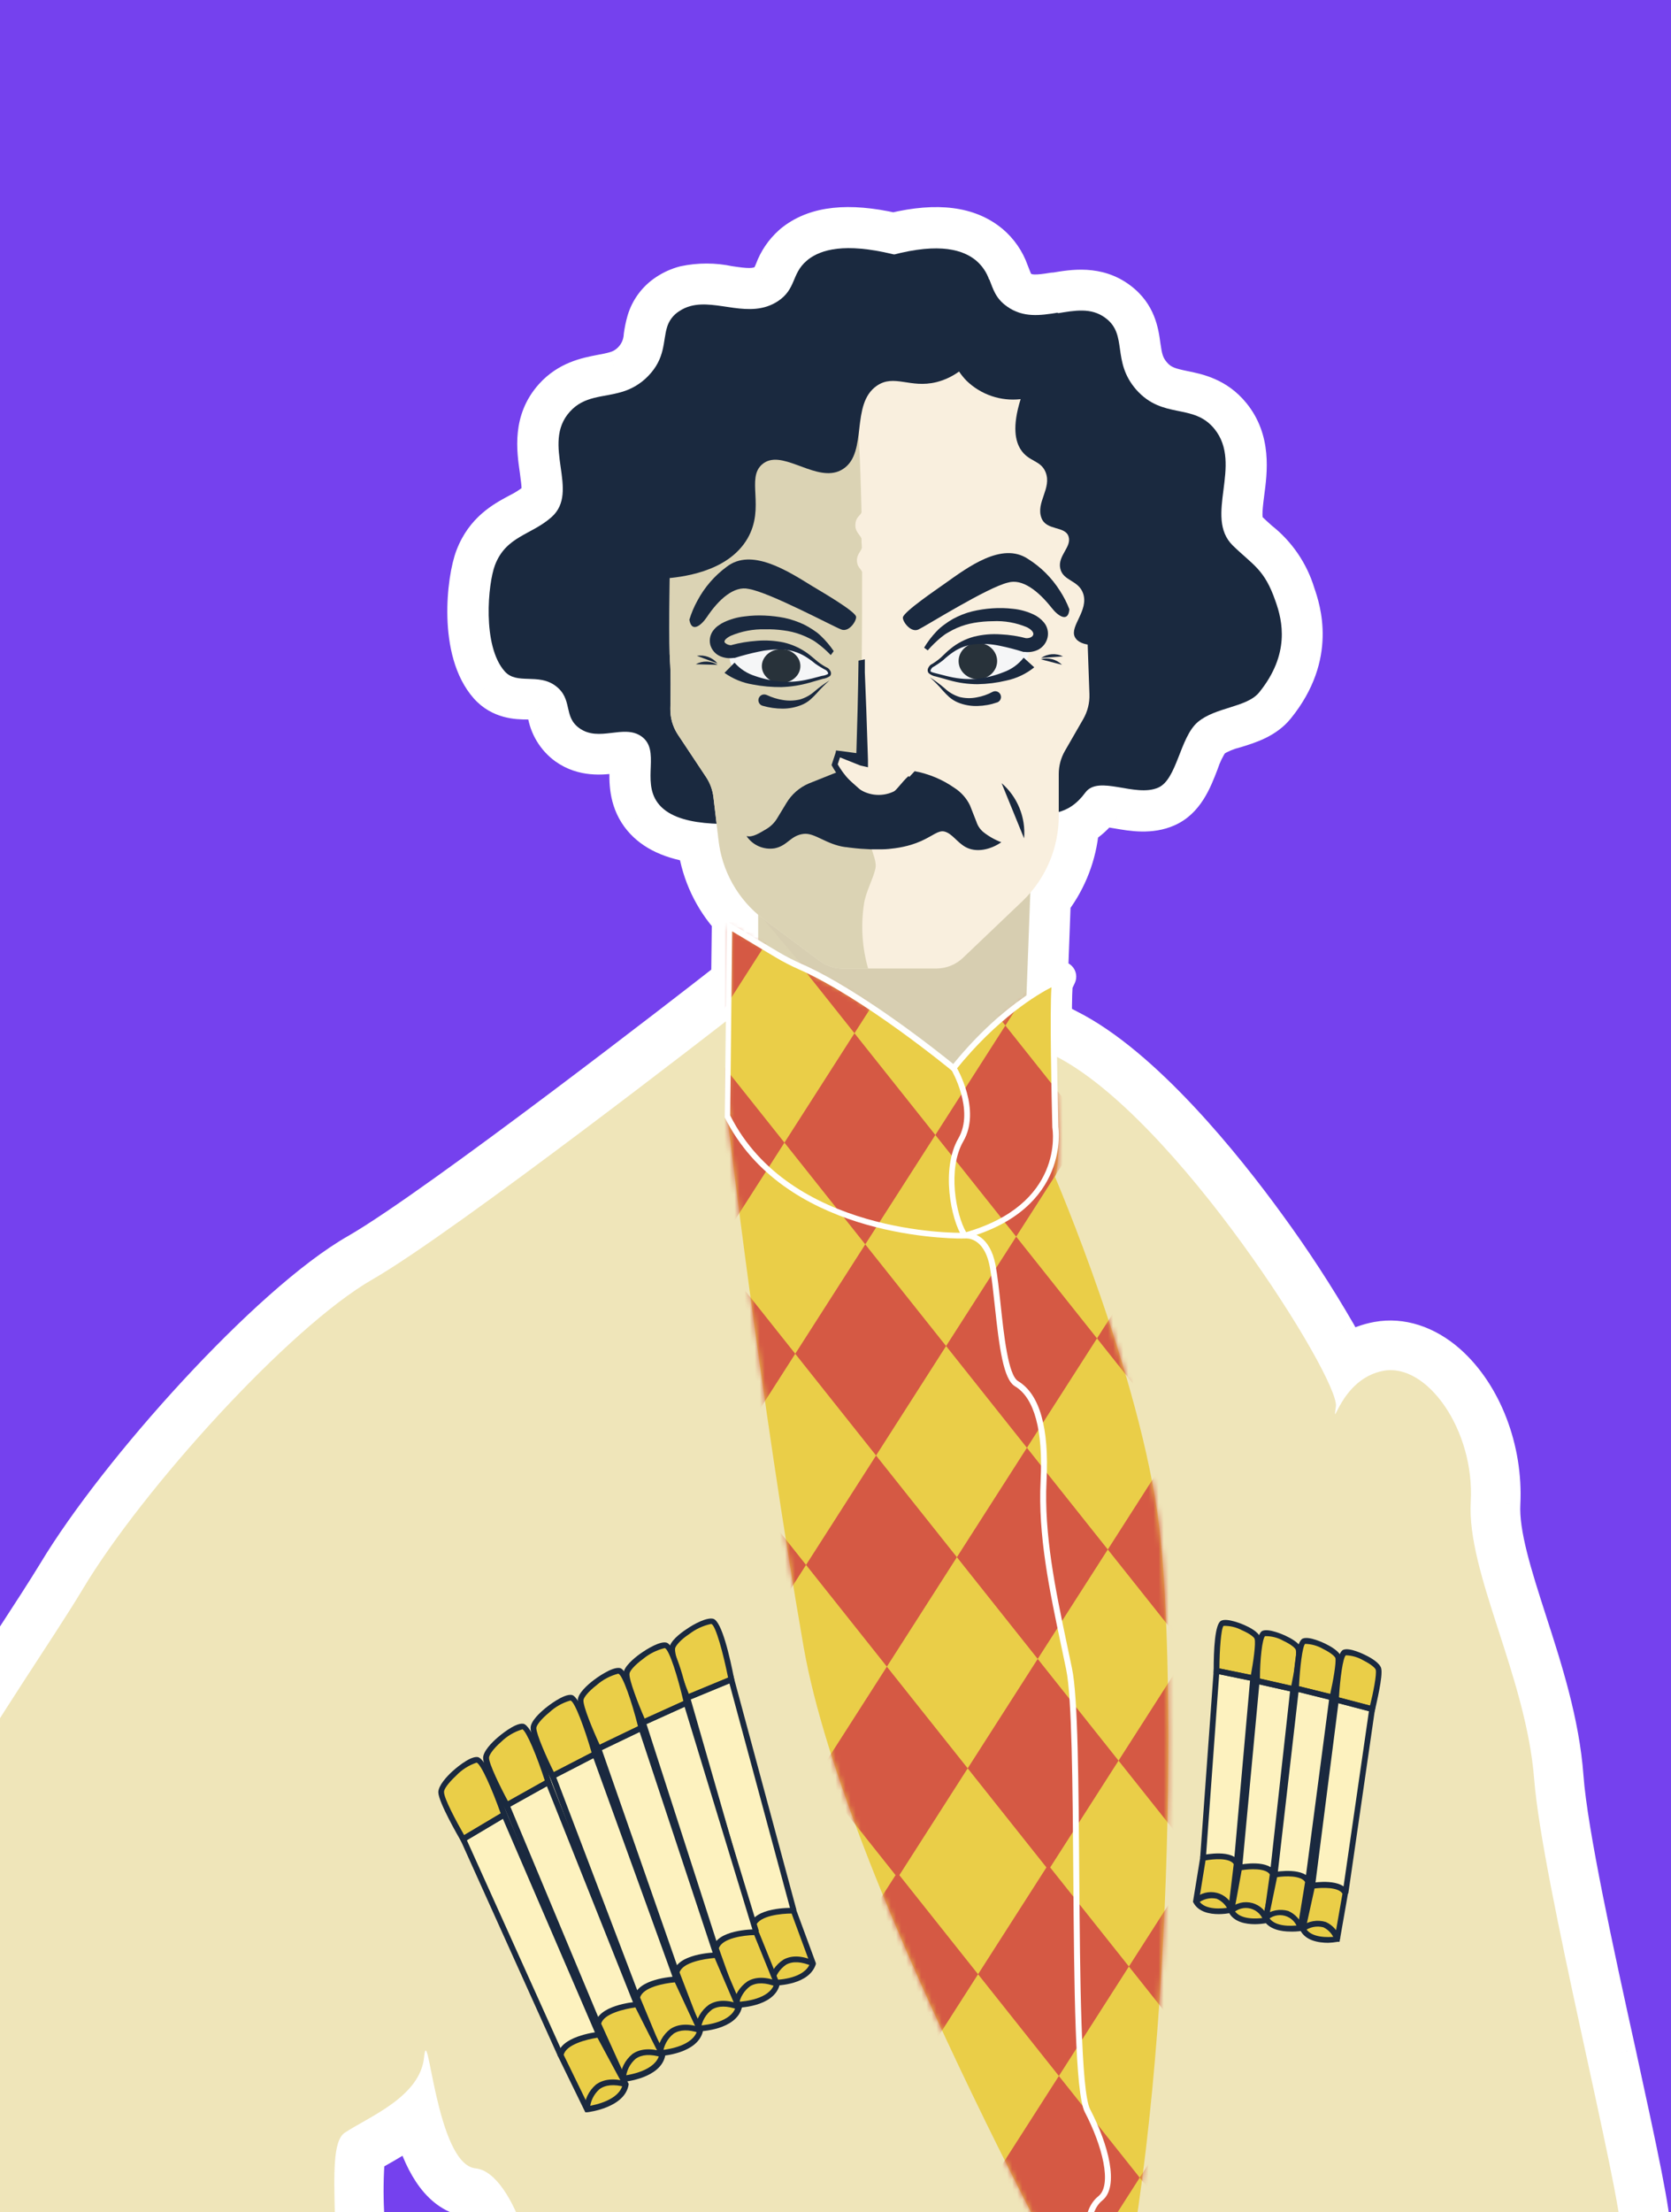 <svg width="331" height="438" viewBox="0 0 331 438" fill="none" xmlns="http://www.w3.org/2000/svg">
<rect x="0" y="0" width="331" height="438" fill="#333333" stroke="none"/>
<g clip-path="url(#clip0_378_516)">
<rect width="331" height="438" fill="#7541EE"/>
<path d="M144.007 182.409L145.545 179.834C144.624 179.283 143.478 179.267 142.542 179.792C141.605 180.316 141.02 181.301 141.007 182.374L144.007 182.409ZM144.266 182.564L142.727 185.139C144.004 185.902 145.646 185.614 146.588 184.464C147.529 183.313 147.486 181.646 146.486 180.546L144.266 182.564ZM143.879 193.467L145.722 195.834C146.442 195.273 146.868 194.415 146.878 193.502L143.879 193.467ZM140.36 196.207L138.517 193.84C138.509 193.846 138.501 193.853 138.493 193.859L140.36 196.207ZM70.376 247.373L68.887 244.768L68.887 244.769L70.376 247.373ZM10.579 311.06L13.14 312.623C13.143 312.617 13.146 312.612 13.15 312.606L10.579 311.06ZM2.069 324.371L4.582 326.011L4.583 326.01L2.069 324.371ZM-29.44 399.947L-32.334 400.739L-32.334 400.739L-29.44 399.947ZM-30.121 456.803L-27.215 457.549C-27.208 457.521 -27.201 457.493 -27.195 457.466L-30.121 456.803ZM-36.867 478.405L-39.681 477.364C-39.688 477.381 -39.694 477.398 -39.7 477.415L-36.867 478.405ZM-45.377 514.46L-42.382 514.295L-42.382 514.294L-45.377 514.46ZM-4.848 628.937L-7.633 630.051L-7.633 630.052L-4.848 628.937ZM-3.272 632.872L-0.702 634.419C-0.217 633.614 -0.138 632.629 -0.487 631.757L-3.272 632.872ZM-4.276 634.492L-6.795 632.863L-6.795 632.863L-4.276 634.492ZM-5.59 636.425L-3.126 638.137L-3.126 638.137L-5.59 636.425ZM0.003 667.947L2.004 665.711L0.003 667.947ZM21.319 683.292L24.116 684.377C24.407 683.626 24.384 682.79 24.052 682.057C23.721 681.323 23.108 680.754 22.353 680.476L21.319 683.292ZM10.068 714.615L7.212 713.697L7.212 713.698L10.068 714.615ZM-4.835 760.396L-7.686 759.461L-7.686 759.462L-4.835 760.396ZM-43.736 907.84L-41.488 905.853L-41.491 905.85L-43.736 907.84ZM-27.36 914.035L-27.788 917.004L-27.781 917.005L-27.36 914.035ZM-27.325 914.04L-26.888 911.072C-26.893 911.071 -26.898 911.07 -26.903 911.07L-27.325 914.04ZM-26.927 914.098L-27.364 917.066L-27.363 917.067L-26.927 914.098ZM-17.6 916.471L-14.604 916.305C-14.643 915.6 -14.93 914.931 -15.414 914.417L-17.6 916.471ZM-21.141 927.391L-23.93 926.285L-23.931 926.287L-21.141 927.391ZM-21.149 927.412L-23.939 926.308C-23.941 926.312 -23.942 926.317 -23.944 926.321L-21.149 927.412ZM-21.415 928.092L-18.62 929.183L-18.62 929.183L-21.415 928.092ZM-27.58 950.619L-30.576 950.468L-30.576 950.468L-27.58 950.619ZM-13.819 973.971L-15.123 976.673L-15.119 976.674L-13.819 973.971ZM19.952 981.774L20.183 978.783C20.178 978.783 20.173 978.783 20.169 978.782L19.952 981.774ZM19.963 981.775L19.733 984.766L19.744 984.767L19.963 981.775ZM19.979 981.776L19.759 984.768C19.832 984.774 19.905 984.776 19.979 984.776V981.776ZM19.979 981.776L20.197 978.784C20.125 978.779 20.052 978.776 19.979 978.776V981.776ZM38.928 986.285L40.67 983.843L40.662 983.838L38.928 986.285ZM55.946 989.118L57.318 991.786L57.324 991.783L55.946 989.118ZM68.249 938.061L71.248 938.104C71.271 936.513 70.048 935.182 68.462 935.069C66.876 934.955 65.477 936.1 65.273 937.677L68.249 938.061ZM68.249 956.599L71.248 956.55L71.248 956.546L68.249 956.599ZM75.798 993.409L74.224 995.963L74.224 995.963L75.798 993.409ZM113.013 996.959L113.144 999.956L113.155 999.956L113.013 996.959ZM113.02 996.959L112.904 993.961C112.896 993.961 112.887 993.962 112.879 993.962L113.02 996.959ZM114.755 996.891L114.637 993.893H114.637L114.755 996.891ZM145.49 997.724L146.09 994.785L146.089 994.785L145.49 997.724ZM205.466 1003.87L205.708 1000.88C205.674 1000.88 205.639 1000.88 205.605 1000.88L205.466 1003.87ZM205.468 1003.88L205.225 1006.87C205.306 1006.87 205.387 1006.88 205.468 1006.88V1003.88ZM205.47 1003.88L205.605 1000.88C205.56 1000.88 205.515 1000.88 205.47 1000.88V1003.88ZM205.482 1003.88L205.346 1006.87L205.347 1006.87L205.482 1003.88ZM212.241 1004.18L212.106 1007.18C213.751 1007.25 215.148 1005.98 215.236 1004.34L212.241 1004.18ZM214.745 957.596L217.743 957.488C217.685 955.885 216.376 954.611 214.771 954.596C213.167 954.582 211.835 955.833 211.749 957.435L214.745 957.596ZM216.641 1010.25L213.643 1010.35C213.683 1011.47 214.338 1012.47 215.344 1012.95C216.349 1013.43 217.539 1013.32 218.434 1012.65L216.641 1010.25ZM226.986 1002.54L225.201 1000.13L225.194 1000.13L226.986 1002.54ZM261.596 989.604L260.449 992.376L260.454 992.378L261.596 989.604ZM292.777 985.483L294.44 987.98L294.441 987.979L292.777 985.483ZM304.707 972.242L302.052 970.846L304.707 972.242ZM308.859 954.91H305.859C305.859 954.924 305.86 954.938 305.86 954.952L308.859 954.91ZM338.497 933.904L337.894 930.965C337.888 930.966 337.883 930.967 337.877 930.968L338.497 933.904ZM345.791 932.311L346.479 935.231C346.495 935.227 346.51 935.224 346.525 935.22L345.791 932.311ZM360.334 925.292L358.514 922.907L360.334 925.292ZM370.942 913.116L368.346 911.613C368.341 911.622 368.336 911.631 368.33 911.64L370.942 913.116ZM374.832 875.577L377.709 874.726L377.708 874.724L374.832 875.577ZM364.414 839.983L361.534 840.825L361.534 840.825L364.414 839.983ZM317.685 680.468L315.845 678.098C314.871 678.855 314.459 680.131 314.807 681.315L317.685 680.468ZM332.844 659.68L330.283 658.118L330.282 658.12L332.844 659.68ZM340.928 647.062L338.498 645.302C338.494 645.308 338.491 645.313 338.487 645.318L340.928 647.062ZM338.71 592.57L335.882 593.572L335.882 593.573L338.71 592.57ZM338.703 592.553L341.531 591.551L341.53 591.548L338.703 592.553ZM328.589 567.912L325.668 567.228C325.521 567.856 325.58 568.514 325.837 569.106L328.589 567.912ZM338.91 519.736L341.884 520.133L341.884 520.132L338.91 519.736ZM329.996 486.477L332.75 485.286L332.75 485.285L329.996 486.477ZM329.975 486.428L332.728 485.236C332.717 485.21 332.705 485.183 332.693 485.157L329.975 486.428ZM325.404 474.758L322.493 475.483C322.509 475.546 322.527 475.609 322.547 475.671L325.404 474.758ZM326.535 455.587L323.585 455.041C323.58 455.069 323.575 455.096 323.571 455.124L326.535 455.587ZM327.969 442.641L330.967 442.754C330.969 442.716 330.969 442.678 330.969 442.641H327.969ZM321.064 406.402L323.996 405.764L323.994 405.755L321.064 406.402ZM310.671 351.784L307.679 352.002L310.671 351.784ZM303.377 320.81L300.521 321.729L300.523 321.733L303.377 320.81ZM303.322 320.638L300.437 321.463C300.446 321.494 300.456 321.526 300.466 321.558L303.322 320.638ZM303.322 320.638L306.206 319.814C306.197 319.782 306.188 319.75 306.177 319.719L303.322 320.638ZM298.162 297.712L301.157 297.879C301.158 297.874 301.158 297.868 301.158 297.863L298.162 297.712ZM287.221 269.34L289.208 267.092L289.205 267.089L287.221 269.34ZM272.792 264.696L273.326 267.648L273.33 267.647L272.792 264.696ZM267.224 266.714L264.583 268.136C264.965 268.847 265.618 269.373 266.394 269.597C267.17 269.82 268.003 269.721 268.705 269.323L267.224 266.714ZM265.51 263.614L268.122 262.138C268.117 262.129 268.112 262.12 268.106 262.111L265.51 263.614ZM251.506 242.158L249.079 243.922L249.085 243.93L251.506 242.158ZM211.888 202.905L210.501 205.565C210.516 205.573 210.531 205.58 210.546 205.588L211.888 202.905ZM209.332 201.572L206.332 201.569C206.331 202.688 206.953 203.715 207.945 204.232L209.332 201.572ZM209.554 194.712L206.842 193.43C206.793 193.532 206.751 193.638 206.714 193.746L209.554 194.712ZM210.186 193.374L212.898 194.656C213.43 193.533 213.213 192.198 212.354 191.301C211.495 190.403 210.171 190.127 209.025 190.608L210.186 193.374ZM208.825 193.946L207.664 191.179L207.652 191.185L208.825 193.946ZM208.731 193.986L207.525 191.239L207.519 191.242L208.731 193.986ZM208.685 194.006L207.474 191.262L207.461 191.268L208.685 194.006ZM208.634 194.029L207.41 191.29L207.404 191.293L208.634 194.029ZM208.524 194.08L205.526 193.968C205.487 195.01 205.991 195.996 206.858 196.575C207.725 197.153 208.83 197.241 209.776 196.805L208.524 194.08ZM209.092 178.738L206.692 176.938C206.326 177.427 206.117 178.016 206.094 178.627L209.092 178.738ZM214.684 164.151L213.079 161.616C212.29 162.116 211.779 162.955 211.696 163.885L214.684 164.151ZM218.526 160.686L218.675 157.69C217.705 157.641 216.771 158.066 216.169 158.829L218.526 160.686ZM221.299 161.073L220.792 164.03L220.793 164.03L221.299 161.073ZM221.309 161.075L221.82 158.119L221.816 158.118L221.309 161.075ZM231.436 160.674L230.228 157.928L230.218 157.932L231.436 160.674ZM238.365 151.289L241.163 152.371C241.182 152.321 241.2 152.271 241.217 152.22L238.365 151.289ZM240.492 146.937L238.901 144.394C238.546 144.616 238.241 144.911 238.006 145.258L240.492 146.937ZM244.941 145.065L245.647 147.981C245.708 147.966 245.769 147.949 245.829 147.931L244.941 145.065ZM253.366 140.361L251.034 138.472L251.031 138.477L253.366 140.361ZM257.487 117.324L254.615 118.193C254.626 118.229 254.637 118.264 254.65 118.3L257.487 117.324ZM250.01 106.384L248.014 108.623C248.06 108.664 248.109 108.704 248.158 108.743L250.01 106.384ZM249.801 106.197L247.764 108.399C247.777 108.411 247.79 108.423 247.804 108.436L249.801 106.197ZM249.8 106.196L251.837 103.993C251.823 103.981 251.81 103.968 251.796 103.956L249.8 106.196ZM247.774 104.317L249.868 102.169V102.169L247.774 104.317ZM247.446 97.728L244.471 97.338L244.47 97.342L247.446 97.728ZM244.577 81.718L246.907 79.829L246.906 79.828L244.577 81.718ZM234.523 76.394L233.915 79.332C233.92 79.333 233.925 79.334 233.93 79.335L234.523 76.394ZM228.931 73.768L231.191 71.795L228.931 73.768ZM226.894 68.43L229.862 67.989L229.862 67.989L226.894 68.43ZM226.889 68.395L223.916 68.796C223.918 68.809 223.92 68.823 223.922 68.836L226.889 68.395ZM222.027 58.864L220.237 61.272L220.246 61.279L222.027 58.864ZM208.91 56.956V59.956C209.075 59.956 209.24 59.942 209.403 59.915L208.91 56.956ZM208.63 56.956V53.956C208.468 53.956 208.306 53.969 208.146 53.995L208.63 56.956ZM202.467 56.628L200.642 59.008C200.673 59.032 200.704 59.055 200.736 59.078L202.467 56.628ZM200.996 54.196L203.799 53.127C203.797 53.121 203.794 53.115 203.792 53.109L200.996 54.196ZM200.741 53.54L197.911 54.535C197.921 54.566 197.933 54.596 197.945 54.627L200.741 53.54ZM196.656 47.62L198.591 45.327C198.584 45.321 198.576 45.315 198.569 45.308L196.656 47.62ZM176.951 45.103L176.295 48.031C176.738 48.13 177.198 48.127 177.64 48.023L176.951 45.103ZM156.99 47.243L155.181 44.85C155.166 44.861 155.151 44.872 155.137 44.884L156.99 47.243ZM156.82 47.377L158.608 49.786C158.63 49.769 158.652 49.753 158.673 49.736L156.82 47.377ZM156.321 47.79L158.318 50.029C158.331 50.017 158.345 50.005 158.358 49.993L156.321 47.79ZM152.529 53.382L155.292 54.551C155.311 54.504 155.33 54.456 155.347 54.408L152.529 53.382ZM151.179 55.363L149.569 52.832C149.561 52.837 149.554 52.842 149.547 52.846L151.179 55.363ZM144.481 55.655L143.857 58.59C143.915 58.602 143.974 58.612 144.033 58.621L144.481 55.655ZM135.437 55.655L134.813 52.721C134.767 52.73 134.721 52.741 134.676 52.753L135.437 55.655ZM131.62 57.369L133.266 59.877C133.272 59.873 133.277 59.87 133.283 59.866L131.62 57.369ZM127.183 63.362L124.303 62.52C124.301 62.528 124.298 62.537 124.296 62.545L127.183 63.362ZM126.55 66.389L123.578 65.982C123.567 66.066 123.559 66.15 123.554 66.235L126.55 66.389ZM124.63 70.814L122.471 68.731C122.463 68.739 122.455 68.748 122.446 68.757L124.63 70.814ZM121.566 72.638L120.799 69.737C120.774 69.744 120.749 69.751 120.725 69.758L121.566 72.638ZM118.965 73.209L118.421 70.258C118.411 70.26 118.4 70.263 118.389 70.265L118.965 73.209ZM118.827 73.236L119.403 76.18L119.403 76.18L118.827 73.236ZM108.972 78.071L106.741 76.067L106.735 76.073L108.972 78.071ZM105.943 93.18L108.914 92.76L108.913 92.757L105.943 93.18ZM105.945 93.194L102.975 93.613L102.975 93.617L105.945 93.194ZM105.8 98.531L107.683 100.866C107.722 100.834 107.76 100.802 107.798 100.768L105.8 98.531ZM102.274 100.779L100.951 98.087C100.92 98.102 100.89 98.118 100.86 98.134L102.274 100.779ZM93.218 110.043L96.019 111.116L96.022 111.11L93.218 110.043ZM96.099 136.3L93.852 138.288L93.86 138.297L96.099 136.3ZM104.438 139.461L104.514 136.462C104.488 136.461 104.463 136.461 104.438 136.461V139.461ZM106.942 139.874L105.11 142.25C105.128 142.264 105.147 142.278 105.166 142.292L106.942 139.874ZM106.96 139.887L105.183 142.305L105.185 142.306L106.96 139.887ZM107.477 141.26L110.444 140.813C110.434 140.747 110.421 140.681 110.407 140.616L107.477 141.26ZM108.906 145.212L106.339 146.765L106.34 146.765L108.906 145.212ZM111.744 148.311L109.971 150.731C109.984 150.74 109.996 150.749 110.009 150.758L111.744 148.311ZM121.793 150.123L122.148 153.102L122.15 153.101L121.793 150.123ZM121.797 150.122L122.154 153.101C122.173 153.099 122.192 153.096 122.211 153.094L121.797 150.122ZM123.742 149.952H126.742C126.742 149.137 126.411 148.358 125.825 147.793C125.239 147.227 124.447 146.924 123.633 146.954L123.742 149.952ZM123.742 151.824L126.741 151.909C126.742 151.88 126.742 151.852 126.742 151.824H123.742ZM123.738 151.991L126.736 152.076L126.736 152.075L123.738 151.991ZM126.101 161.938L123.681 163.712L123.685 163.717L126.101 161.938ZM137.285 167.773L140.253 167.342C140.064 166.039 139.047 165.012 137.746 164.809L137.285 167.773ZM69.55 527.593L67.552 529.831H67.552L69.55 527.593ZM63.913 523.248L61.263 521.843C60.879 522.566 60.808 523.415 61.066 524.192C61.323 524.969 61.887 525.607 62.627 525.958L63.913 523.248ZM81.718 535.649L80.852 538.521H80.852L81.718 535.649ZM84.64 537.237L82.657 539.488C83.375 540.12 84.352 540.372 85.286 540.166C86.221 539.96 87.001 539.321 87.386 538.445L84.64 537.237ZM99.15 500.736L102.133 501.06C102.144 500.952 102.15 500.844 102.15 500.736H99.15ZM109.799 481.067L111.748 483.348C112.467 482.734 112.854 481.817 112.793 480.873C112.732 479.93 112.229 479.07 111.437 478.554L109.799 481.067ZM101.849 473.19L104.347 471.528C104.337 471.513 104.326 471.498 104.316 471.483L101.849 473.19ZM99.023 466.233L96.064 466.731L99.023 466.233ZM99.418 458.736L96.543 457.877C96.538 457.895 96.533 457.912 96.528 457.93L99.418 458.736ZM92.963 436.003L94.756 433.598C94.359 433.302 93.894 433.109 93.404 433.036L92.963 436.003ZM81.268 422.267L84.129 421.365C83.841 420.451 83.134 419.729 82.225 419.423C81.317 419.118 80.317 419.264 79.535 419.818L81.268 422.267ZM75.177 426.029L73.691 423.423C73.63 423.457 73.571 423.494 73.513 423.533L75.177 426.029ZM75.177 426.029L76.663 428.635C76.723 428.6 76.783 428.564 76.841 428.525L75.177 426.029ZM74.995 426.132L76.478 428.74L76.482 428.738L74.995 426.132ZM73.233 427.153L71.689 424.581C70.855 425.082 70.315 425.956 70.241 426.927L73.233 427.153ZM73.087 438.009L76.086 437.935C76.085 437.911 76.085 437.887 76.083 437.863L73.087 438.009ZM49.455 487.218L48.824 484.285C47.538 484.562 46.583 485.643 46.467 486.954C46.351 488.264 47.102 489.496 48.319 489.994L49.455 487.218ZM57.648 495.727L54.739 496.459L54.741 496.466L57.648 495.727ZM54.451 507.653L52.059 505.843C51.231 506.937 51.251 508.454 52.108 509.526L54.451 507.653ZM62.341 519.286L59.733 520.77C59.741 520.783 59.748 520.796 59.756 520.809L62.341 519.286ZM64.273 522.569L66.924 523.974C67.412 523.053 67.388 521.945 66.859 521.046L64.273 522.569ZM142.469 184.985L142.727 185.139L145.804 179.988L145.545 179.834L142.469 184.985ZM146.878 193.502L147.007 182.444L141.007 182.374L140.879 193.432L146.878 193.502ZM142.203 198.574L145.722 195.834L142.035 191.1L138.517 193.84L142.203 198.574ZM71.865 249.978C80.01 245.322 97.546 232.5 112.928 220.943C128.382 209.331 141.93 198.791 142.228 198.555L138.493 193.859C138.496 193.856 138.486 193.864 138.449 193.893C138.417 193.918 138.371 193.954 138.313 193.999C138.197 194.089 138.032 194.218 137.82 194.383C137.396 194.713 136.787 195.185 136.014 195.783C134.47 196.979 132.275 198.674 129.606 200.725C124.267 204.828 117.034 210.352 109.324 216.146C93.819 227.795 76.63 240.343 68.887 244.768L71.865 249.978ZM13.15 312.606C19.085 302.736 29.466 289.51 40.606 277.465C51.79 265.372 63.442 254.794 71.865 249.977L68.887 244.769C59.622 250.066 47.454 261.224 36.201 273.391C24.902 285.608 14.229 299.168 8.008 309.514L13.15 312.606ZM4.583 326.01C7.97 320.813 10.924 316.254 13.14 312.623L8.018 309.498C5.857 313.039 2.952 317.523 -0.444 322.733L4.583 326.01ZM-26.546 399.156C-28.676 391.366 -26.26 381.039 -20.334 368.318C-14.466 355.721 -5.488 341.44 4.582 326.011L-0.443 322.732C-10.492 338.131 -19.7 352.746 -25.773 365.784C-31.788 378.697 -35.066 390.745 -32.334 400.739L-26.546 399.156ZM-27.195 457.466C-23.8 442.484 -20.834 420.04 -26.546 399.156L-32.334 400.739C-27.007 420.214 -29.731 441.509 -33.047 456.14L-27.195 457.466ZM-34.054 479.445C-31.4 472.268 -29.117 464.96 -27.215 457.549L-33.026 456.057C-34.878 463.269 -37.099 470.381 -39.681 477.364L-34.054 479.445ZM-42.382 514.294C-42.636 509.717 -41.765 504.398 -40.183 498.432C-38.604 492.481 -36.378 486.099 -34.035 479.394L-39.7 477.415C-42.025 484.07 -44.333 490.678 -45.982 496.894C-47.627 503.098 -48.678 509.126 -48.372 514.627L-42.382 514.294ZM-2.062 627.823C-5.372 619.545 -15.293 594.581 -24.484 569.882C-29.081 557.529 -33.485 545.269 -36.787 535.206C-38.438 530.172 -39.805 525.716 -40.78 522.088C-41.774 518.389 -42.3 515.767 -42.382 514.295L-48.372 514.626C-48.253 516.783 -47.569 519.942 -46.574 523.646C-45.559 527.421 -44.156 531.991 -42.488 537.076C-39.15 547.249 -34.715 559.594 -30.108 571.975C-20.891 596.742 -10.948 621.759 -7.633 630.051L-2.062 627.823ZM-0.487 631.757L-2.063 627.822L-7.633 630.052L-6.057 633.987L-0.487 631.757ZM-1.758 636.122C-1.463 635.667 -1.108 635.094 -0.702 634.419L-5.843 631.325C-6.231 631.969 -6.549 632.482 -6.795 632.863L-1.758 636.122ZM-3.126 638.137C-2.663 637.47 -2.186 636.785 -1.758 636.122L-6.795 632.863C-7.16 633.427 -7.577 634.028 -8.053 634.713L-3.126 638.137ZM2.004 665.711C-6.112 658.445 -7.987 653 -7.875 649.06C-7.758 644.923 -5.49 641.538 -3.126 638.137L-8.053 634.713C-10.286 637.925 -13.697 642.713 -13.873 648.889C-14.053 655.263 -10.834 662.272 -1.998 670.182L2.004 665.711ZM22.353 680.476C17.291 678.617 10.676 673.475 2.004 665.711L-1.998 670.182C6.526 677.813 13.967 683.788 20.284 686.108L22.353 680.476ZM12.925 715.532C15.937 706.156 19.754 695.627 24.116 684.377L18.521 682.208C14.134 693.525 10.272 704.172 7.212 713.697L12.925 715.532ZM-1.985 761.331C3.376 744.981 8.436 729.522 12.925 715.531L7.212 713.698C2.729 727.668 -2.325 743.11 -7.686 759.461L-1.985 761.331ZM-41.491 905.85C-42.006 905.269 -42.324 904.804 -42.552 904.211C-42.789 903.593 -42.996 902.651 -43 901.063C-43.009 897.791 -42.167 892.365 -39.712 882.65C-34.825 863.314 -23.833 828.031 -1.984 761.33L-7.686 759.462C-29.515 826.104 -40.581 861.601 -45.529 881.18C-47.991 890.924 -49.011 896.989 -49 901.079C-48.994 903.173 -48.721 904.88 -48.154 906.359C-47.578 907.862 -46.77 908.94 -45.981 909.83L-41.491 905.85ZM-26.931 911.066C-30.051 910.616 -32.928 910.194 -35.498 909.389C-38.032 908.597 -40.033 907.499 -41.488 905.853L-45.983 909.827C-43.555 912.574 -40.439 914.131 -37.29 915.116C-34.178 916.089 -30.808 916.569 -27.788 917.004L-26.931 911.066ZM-26.903 911.07L-26.938 911.065L-27.781 917.005L-27.746 917.01L-26.903 911.07ZM-26.491 911.13L-26.888 911.072L-27.761 917.008L-27.364 917.066L-26.491 911.13ZM-15.414 914.417C-16.223 913.555 -17.366 913.098 -18.081 912.845C-18.936 912.543 -19.915 912.294 -20.873 912.087C-22.795 911.671 -24.956 911.356 -26.492 911.13L-27.363 917.067C-25.788 917.298 -23.832 917.586 -22.142 917.952C-21.294 918.135 -20.593 918.321 -20.081 918.502C-19.431 918.732 -19.523 918.805 -19.785 918.526L-15.414 914.417ZM-18.353 928.498C-17.634 926.686 -16.7 924.333 -15.959 922.206C-15.588 921.145 -15.249 920.091 -15.006 919.16C-14.79 918.333 -14.551 917.256 -14.604 916.305L-20.595 916.638C-20.599 916.56 -20.598 916.829 -20.811 917.643C-20.997 918.354 -21.278 919.237 -21.624 920.231C-22.316 922.217 -23.202 924.45 -23.93 926.285L-18.353 928.498ZM-18.36 928.516L-18.352 928.496L-23.931 926.287L-23.939 926.308L-18.36 928.516ZM-18.62 929.183L-18.355 928.503L-23.944 926.321L-24.209 927.001L-18.62 929.183ZM-24.584 950.769C-24.224 943.608 -21.379 936.246 -18.62 929.183L-24.209 927C-26.892 933.871 -30.159 942.16 -30.576 950.468L-24.584 950.769ZM-12.515 971.269C-16.832 969.185 -19.923 966.392 -21.894 963.047C-23.866 959.7 -24.826 955.614 -24.584 950.769L-30.576 950.468C-30.868 956.297 -29.72 961.583 -27.063 966.092C-24.406 970.603 -20.348 974.15 -15.123 976.673L-12.515 971.269ZM20.169 978.782C10.975 978.116 0.039 977.308 -12.519 971.267L-15.119 976.674C-1.455 983.247 10.48 984.096 19.735 984.767L20.169 978.782ZM20.195 978.784L20.183 978.783L19.721 984.765L19.733 984.766L20.195 978.784ZM20.198 978.784L20.183 978.783L19.744 984.767L19.759 984.768L20.198 978.784ZM19.979 978.776H19.979V984.776H19.979V978.776ZM40.662 983.838C34.926 979.773 27.792 979.338 20.197 978.784L19.761 984.768C27.834 985.357 33.089 985.825 37.193 988.733L40.662 983.838ZM54.575 986.45C53.27 987.121 51.523 987.646 49.315 987.465C47.1 987.283 44.215 986.373 40.67 983.843L37.185 988.727C41.444 991.766 45.342 993.159 48.823 993.445C52.31 993.731 55.171 992.89 57.318 991.786L54.575 986.45ZM63.425 956.648C63.425 965.882 62.621 972.7 61.048 977.573C59.494 982.387 57.281 985.051 54.569 986.453L57.324 991.783C61.857 989.44 64.883 985.224 66.758 979.416C68.613 973.668 69.425 966.123 69.425 956.648H63.425ZM65.273 937.677C64.137 946.49 63.425 953.306 63.425 956.648H69.425C69.425 953.766 70.075 947.356 71.224 938.445L65.273 937.677ZM71.248 956.546C71.152 951.09 71.151 944.943 71.248 938.104L65.249 938.018C65.151 944.907 65.151 951.119 65.249 956.653L71.248 956.546ZM77.371 990.855C75.959 989.985 74.51 988.495 73.369 983.552C72.197 978.475 71.473 970.267 71.248 956.55L65.249 956.649C65.474 970.393 66.196 979.155 67.523 984.901C68.88 990.78 70.981 993.964 74.224 995.963L77.371 990.855ZM112.881 993.962C104.937 994.31 97.762 994.622 91.599 994.263C85.391 993.902 80.65 992.875 77.371 990.855L74.224 995.963C78.797 998.781 84.763 999.875 91.25 1000.25C97.782 1000.63 105.289 1000.3 113.144 999.956L112.881 993.962ZM112.879 993.962L112.871 993.962L113.155 999.956L113.162 999.955L112.879 993.962ZM114.637 993.893C114.059 993.916 113.481 993.939 112.904 993.961L113.136 999.956C113.715 999.934 114.294 999.911 114.873 999.889L114.637 993.893ZM146.089 994.785C137.268 992.987 125.578 993.464 114.637 993.893L114.873 999.889C126.079 999.449 136.938 999.043 144.891 1000.66L146.089 994.785ZM205.605 1000.88C203.753 1000.79 167.131 999.079 146.09 994.785L144.89 1000.66C166.479 1005.07 203.603 1006.79 205.326 1006.87L205.605 1000.88ZM205.71 1000.88L205.708 1000.88L205.223 1006.86L205.225 1006.87L205.71 1000.88ZM205.47 1000.88H205.468V1006.88H205.47V1000.88ZM205.617 1000.88L205.605 1000.88L205.334 1006.87L205.346 1006.87L205.617 1000.88ZM212.375 1001.18L205.617 1000.88L205.347 1006.87L212.106 1007.18L212.375 1001.18ZM211.749 957.435L209.245 1004.02L215.236 1004.34L217.741 957.757L211.749 957.435ZM219.639 1010.14L217.743 957.488L211.747 957.704L213.643 1010.35L219.639 1010.14ZM225.194 1000.13L214.849 1007.84L218.434 1012.65L228.779 1004.94L225.194 1000.13ZM262.742 986.832C260.076 985.729 256.91 985.788 253.846 986.327C250.717 986.877 247.322 987.997 243.96 989.407C237.235 992.229 230.271 996.372 225.201 1000.13L228.772 1004.95C233.5 1001.45 240.048 997.555 246.281 994.94C249.399 993.632 252.345 992.683 254.885 992.236C257.49 991.778 259.322 991.91 260.449 992.376L262.742 986.832ZM291.113 982.986C282.09 988.998 271.248 990.333 262.738 986.83L260.454 992.378C271.078 996.752 284.013 994.927 294.44 987.98L291.113 982.986ZM302.052 970.846C299.476 975.743 295.715 979.917 291.112 982.987L294.441 987.979C299.878 984.352 304.32 979.423 307.363 973.639L302.052 970.846ZM305.86 954.952C305.937 960.484 304.628 965.949 302.052 970.846L307.363 973.639C310.405 967.855 311.951 961.402 311.859 954.868L305.86 954.952ZM337.877 930.968C327.901 933.075 319.952 935.088 314.534 938.476C311.737 940.225 309.51 942.396 308.01 945.209C306.518 948.008 305.859 951.23 305.859 954.91H311.859C311.859 951.946 312.388 949.752 313.305 948.032C314.215 946.325 315.62 944.873 317.715 943.563C322.08 940.834 328.949 938.986 339.117 936.839L337.877 930.968ZM345.102 929.391C342.77 929.941 340.309 930.47 337.894 930.965L339.099 936.842C341.547 936.341 344.07 935.799 346.479 935.231L345.102 929.391ZM358.514 922.907C354.513 925.96 349.935 928.17 345.056 929.402L346.525 935.22C352.191 933.788 357.508 931.222 362.154 927.677L358.514 922.907ZM368.33 911.64C365.854 916.021 362.515 919.854 358.514 922.907L362.154 927.677C366.8 924.131 370.678 919.68 373.554 914.592L368.33 911.64ZM371.955 876.429C375.631 888.845 374.306 901.321 368.346 911.613L373.538 914.62C380.391 902.787 381.813 888.591 377.709 874.726L371.955 876.429ZM361.534 840.825C367.027 859.625 370.799 872.533 371.956 876.431L377.708 874.724C376.556 870.842 372.79 857.954 367.294 839.142L361.534 840.825ZM314.807 681.315C332.579 741.716 350.606 803.407 361.534 840.825L367.294 839.142C356.365 801.725 338.337 740.029 320.563 679.621L314.807 681.315ZM330.282 658.12C327.113 663.324 324.489 667.569 322.115 670.94C319.727 674.329 317.721 676.641 315.845 678.098L319.525 682.837C322.11 680.83 324.523 677.939 327.02 674.396C329.529 670.834 332.254 666.418 335.406 661.241L330.282 658.12ZM338.487 645.318C335.981 648.826 333.031 653.615 330.283 658.118L335.405 661.243C338.176 656.701 341.012 652.105 343.369 648.806L338.487 645.318ZM335.882 593.573C338.627 601.313 341.939 610.682 343.199 620.041C344.458 629.397 343.596 638.262 338.498 645.302L343.358 648.821C349.743 640.004 350.501 629.319 349.145 619.241C347.789 609.165 344.25 599.218 341.537 591.568L335.882 593.573ZM335.875 593.554L335.882 593.572L341.537 591.569L341.531 591.551L335.875 593.554ZM325.837 569.106C330.615 580.12 334.237 588.947 335.877 593.558L341.53 591.548C339.815 586.725 336.119 577.732 331.341 566.718L325.837 569.106ZM335.936 519.339C334.746 528.258 328.718 554.21 325.668 567.228L331.51 568.596C334.515 555.77 340.643 529.425 341.884 520.133L335.936 519.339ZM327.243 487.668C329.648 493.228 332.131 498.978 333.867 504.523C335.613 510.103 336.493 515.153 335.936 519.341L341.884 520.132C342.613 514.646 341.429 508.596 339.593 502.731C337.746 496.831 335.129 490.788 332.75 485.286L327.243 487.668ZM327.222 487.619L327.243 487.669L332.75 485.285L332.728 485.236L327.222 487.619ZM322.547 475.671C323.858 479.776 325.432 483.794 327.258 487.699L332.693 485.157C330.976 481.485 329.496 477.706 328.262 473.845L322.547 475.671ZM323.571 455.124C323.039 458.525 322.453 462.276 322.151 465.761C321.854 469.182 321.795 472.682 322.493 475.483L328.315 474.032C327.871 472.25 327.842 469.587 328.129 466.28C328.41 463.036 328.961 459.493 329.499 456.05L323.571 455.124ZM324.971 442.527C324.813 446.727 324.35 450.909 323.585 455.041L329.485 456.133C330.302 451.715 330.798 447.244 330.967 442.754L324.971 442.527ZM318.133 407.041C320.336 417.153 322.054 425.082 323.223 431.031C324.413 437.084 324.969 440.793 324.969 442.641H330.969C330.969 440.1 330.274 435.791 329.111 429.874C327.927 423.852 326.194 415.856 323.996 405.764L318.133 407.041ZM307.679 352.002C308.489 363.134 313.848 387.668 318.135 407.05L323.994 405.755C319.65 386.115 314.433 362.145 313.663 351.566L307.679 352.002ZM300.523 321.733C303.592 331.223 306.919 341.566 307.679 352.002L313.663 351.566C312.842 340.29 309.264 329.263 306.231 319.886L300.523 321.733ZM300.466 321.558L300.521 321.729L306.233 319.89L306.177 319.719L300.466 321.558ZM300.437 321.462L300.437 321.463L306.206 319.814L306.206 319.814L300.437 321.462ZM295.166 297.546C294.978 300.947 295.652 304.838 296.65 308.82C297.657 312.834 299.062 317.194 300.466 321.557L306.177 319.719C304.758 315.308 303.419 311.146 302.47 307.361C301.513 303.544 301.02 300.36 301.157 297.879L295.166 297.546ZM285.234 271.587C291.672 277.277 295.674 287.476 295.166 297.561L301.158 297.863C301.744 286.238 297.212 274.166 289.208 267.092L285.234 271.587ZM273.33 267.647C277.121 266.955 281.387 268.197 285.238 271.59L289.205 267.089C284.254 262.726 278.187 260.662 272.253 261.745L273.33 267.647ZM268.705 269.323C270.14 268.508 271.703 267.942 273.326 267.648L272.257 261.744C269.968 262.159 267.766 262.957 265.743 264.105L268.705 269.323ZM262.898 265.09C263.522 266.194 264.083 267.209 264.583 268.136L269.865 265.291C269.343 264.322 268.762 263.271 268.122 262.138L262.898 265.09ZM249.085 243.93C254.07 250.74 258.686 257.812 262.913 265.116L268.106 262.111C263.772 254.621 259.039 247.369 253.926 240.386L249.085 243.93ZM210.546 205.588C217.631 209.133 225.17 215.782 232.075 223.147C238.935 230.465 244.975 238.277 249.079 243.922L253.932 240.394C249.746 234.636 243.544 226.608 236.452 219.044C229.404 211.526 221.28 204.25 213.231 200.222L210.546 205.588ZM207.945 204.232L210.501 205.565L213.275 200.245L210.719 198.912L207.945 204.232ZM206.714 193.746C206.528 194.291 206.483 194.951 206.462 195.231C206.43 195.67 206.406 196.215 206.387 196.83C206.351 198.066 206.334 199.7 206.332 201.569L212.332 201.575C212.334 199.726 212.35 198.159 212.385 197.009C212.402 196.431 212.423 195.986 212.446 195.677C212.458 195.52 212.468 195.427 212.474 195.383C212.487 195.284 212.475 195.439 212.395 195.677L206.714 193.746ZM207.474 192.092L206.842 193.43L212.266 195.994L212.898 194.656L207.474 192.092ZM209.986 196.712L211.347 196.141L209.025 190.608L207.664 191.179L209.986 196.712ZM209.937 196.733C209.968 196.72 209.988 196.711 209.998 196.707L207.652 191.185C207.629 191.194 207.586 191.213 207.525 191.239L209.937 196.733ZM209.897 196.751L209.943 196.731L207.519 191.242L207.474 191.262L209.897 196.751ZM209.859 196.768L209.91 196.745L207.461 191.268L207.41 191.29L209.859 196.768ZM209.776 196.805C209.81 196.79 209.839 196.777 209.865 196.765L207.404 191.293C207.363 191.311 207.319 191.332 207.271 191.354L209.776 196.805ZM206.094 178.627L205.526 193.968L211.521 194.191L212.09 178.849L206.094 178.627ZM211.696 163.885C211.275 168.617 209.543 173.138 206.692 176.938L211.492 180.538C215.013 175.844 217.153 170.261 217.672 164.416L211.696 163.885ZM216.169 158.829C215.305 159.926 214.26 160.869 213.079 161.616L216.289 166.685C218.043 165.574 219.596 164.174 220.882 162.543L216.169 158.829ZM221.806 158.116C221.037 157.985 219.626 157.737 218.675 157.69L218.376 163.682C218.878 163.707 219.861 163.871 220.792 164.03L221.806 158.116ZM221.816 158.118L221.806 158.116L220.793 164.03L220.803 164.032L221.816 158.118ZM230.218 157.932C227.694 159.053 224.898 158.651 221.82 158.119L220.798 164.031C223.629 164.52 228.224 165.382 232.653 163.416L230.218 157.932ZM235.567 150.207C234.068 154.084 232.834 156.782 230.228 157.928L232.643 163.42C237.89 161.113 239.842 155.788 241.163 152.371L235.567 150.207ZM238.006 145.258C236.942 146.834 236.103 148.551 235.513 150.359L241.217 152.22C241.634 150.942 242.226 149.73 242.978 148.616L238.006 145.258ZM244.235 142.149C242.348 142.606 240.547 143.364 238.901 144.394L242.083 149.481C243.183 148.793 244.386 148.286 245.647 147.981L244.235 142.149ZM251.031 138.477C249.451 140.434 247.078 141.263 244.054 142.199L245.829 147.931C248.616 147.068 252.807 145.83 255.7 142.245L251.031 138.477ZM254.65 118.3C255.632 121.159 258.464 129.3 251.034 138.472L255.697 142.249C265.165 130.56 261.48 119.714 260.324 116.349L254.65 118.3ZM248.158 108.743C251.23 111.155 253.484 114.455 254.615 118.193L260.358 116.456C258.87 111.538 255.904 107.197 251.863 104.024L248.158 108.743ZM247.804 108.436L248.014 108.623L252.007 104.145L251.798 103.958L247.804 108.436ZM247.763 108.398L247.764 108.399L251.838 103.994L251.837 103.993L247.763 108.398ZM245.679 106.465C246.599 107.362 247.198 107.895 247.804 108.435L251.796 103.956C251.209 103.433 250.69 102.971 249.868 102.169L245.679 106.465ZM244.47 97.342C244.251 99.035 244.056 100.662 244.077 102.012C244.096 103.256 244.289 105.109 245.679 106.465L249.868 102.169C250.286 102.577 250.09 102.868 250.076 101.92C250.063 101.079 250.191 99.886 250.421 98.115L244.47 97.342ZM242.246 83.608C245.603 87.749 245.084 92.669 244.471 97.338L250.42 98.119C250.998 93.719 252.084 86.216 246.907 79.829L242.246 83.608ZM233.93 79.335C236.789 79.911 239.777 80.566 242.247 83.609L246.906 79.828C242.982 74.994 238.044 74.043 235.116 73.453L233.93 79.335ZM226.672 75.741C228.906 78.3 231.529 78.838 233.915 79.332L235.132 73.456C232.703 72.953 231.971 72.688 231.191 71.795L226.672 75.741ZM223.927 68.871C224.242 70.989 224.544 73.305 226.672 75.741L231.191 71.795C230.32 70.798 230.174 70.089 229.862 67.989L223.927 68.871ZM223.922 68.836L223.927 68.871L229.862 67.989L229.857 67.954L223.922 68.836ZM220.246 61.279C223.101 63.385 223.546 66.048 223.916 68.796L229.862 67.994C229.479 65.15 228.829 60.154 223.807 56.45L220.246 61.279ZM209.403 59.915C213.16 59.289 216.88 58.777 220.237 61.272L223.816 56.457C218.177 52.266 211.954 53.407 208.417 53.997L209.403 59.915ZM208.63 59.956H208.91V53.956H208.63V59.956ZM200.736 59.078C203.222 60.834 206.082 60.413 209.115 59.916L208.146 53.995C206.499 54.265 205.556 54.366 204.918 54.345C204.407 54.328 204.285 54.239 204.198 54.177L200.736 59.078ZM198.193 55.265C198.443 55.922 198.714 56.636 199.069 57.246C199.507 58.002 200.024 58.535 200.642 59.008L204.292 54.247C204.209 54.183 204.203 54.17 204.225 54.194C204.253 54.224 204.266 54.248 204.258 54.234C204.241 54.205 204.198 54.124 204.116 53.932C204.034 53.737 203.937 53.489 203.799 53.127L198.193 55.265ZM197.945 54.627L198.2 55.283L203.792 53.109L203.537 52.453L197.945 54.627ZM194.721 49.912C196.177 51.141 197.279 52.737 197.911 54.535L203.571 52.545C202.584 49.738 200.865 47.246 198.591 45.327L194.721 49.912ZM177.64 48.023C185.964 46.058 191.271 47.058 194.744 49.931L198.569 45.308C193.021 40.718 185.442 40.016 176.261 42.184L177.64 48.023ZM158.799 49.636C162.3 46.99 167.747 46.116 176.295 48.031L177.607 42.176C168.358 40.104 160.749 40.64 155.181 44.85L158.799 49.636ZM158.673 49.736L158.843 49.602L155.137 44.884L154.966 45.018L158.673 49.736ZM158.358 49.993C158.437 49.919 158.521 49.85 158.608 49.786L155.032 44.968C154.772 45.16 154.523 45.367 154.285 45.587L158.358 49.993ZM155.347 54.408C155.96 52.726 156.981 51.221 158.318 50.029L154.325 45.551C152.248 47.403 150.662 49.74 149.71 52.355L155.347 54.408ZM152.79 57.894C153.358 57.533 153.922 57.079 154.411 56.336C154.78 55.775 155.059 55.1 155.292 54.551L149.766 52.213C149.63 52.535 149.541 52.739 149.47 52.891C149.4 53.041 149.38 53.066 149.398 53.038C149.429 52.991 149.488 52.916 149.564 52.846C149.626 52.789 149.652 52.779 149.569 52.832L152.79 57.894ZM144.033 58.621C145.555 58.852 147.076 59.073 148.44 59.065C149.874 59.057 151.392 58.801 152.811 57.88L149.547 52.846C149.411 52.935 149.147 53.061 148.406 53.065C147.593 53.07 146.544 52.933 144.93 52.689L144.033 58.621ZM136.061 58.59C138.631 58.043 141.287 58.043 143.857 58.59L145.105 52.721C141.712 51.999 138.206 51.999 134.813 52.721L136.061 58.59ZM133.283 59.866C134.175 59.271 135.16 58.829 136.198 58.557L134.676 52.753C132.996 53.194 131.401 53.91 129.956 54.872L133.283 59.866ZM130.062 64.205C130.582 62.427 131.718 60.893 133.266 59.877L129.973 54.861C127.234 56.659 125.224 59.374 124.303 62.52L130.062 64.205ZM129.523 66.796C129.644 65.912 129.826 65.037 130.069 64.179L124.296 62.545C123.977 63.673 123.737 64.821 123.578 65.982L129.523 66.796ZM126.788 72.897C128.444 71.182 129.424 68.925 129.547 66.543L123.554 66.235C123.506 67.17 123.122 68.057 122.471 68.731L126.788 72.897ZM122.334 75.538C124.047 75.084 125.598 74.161 126.813 72.871L122.446 68.757C121.999 69.231 121.429 69.571 120.799 69.737L122.334 75.538ZM119.508 76.159C120.417 75.992 121.45 75.797 122.408 75.517L120.725 69.758C120.103 69.94 119.361 70.085 118.421 70.258L119.508 76.159ZM119.403 76.18L119.541 76.153L118.389 70.265L118.252 70.291L119.403 76.18ZM111.204 80.076C113.647 77.357 116.565 76.735 119.403 76.18L118.252 70.291C115.402 70.849 110.638 71.728 106.741 76.067L111.204 80.076ZM108.913 92.757C108.29 88.377 107.771 83.92 111.21 80.07L106.735 76.073C101.237 82.228 102.382 89.451 102.973 93.603L108.913 92.757ZM108.916 92.775L108.914 92.76L102.973 93.599L102.975 93.613L108.916 92.775ZM107.798 100.768C109.099 99.606 109.294 98.038 109.31 96.959C109.326 95.857 109.154 94.447 108.915 92.771L102.975 93.617C103.223 95.357 103.319 96.311 103.31 96.871C103.302 97.455 103.18 96.847 103.802 96.293L107.798 100.768ZM103.598 103.472C105.052 102.757 106.422 101.883 107.683 100.866L103.916 96.195C103.001 96.934 102.006 97.568 100.951 98.087L103.598 103.472ZM96.022 111.11C97.693 106.717 100.78 104.98 103.689 103.425L100.86 98.134C97.812 99.764 92.924 102.379 90.414 108.976L96.022 111.11ZM98.346 134.312C95.872 131.517 94.76 126.963 94.621 122.11C94.484 117.305 95.319 112.945 96.019 111.116L90.416 108.97C89.366 111.711 88.469 116.894 88.624 122.282C88.776 127.622 89.98 133.912 93.852 138.288L98.346 134.312ZM104.438 136.461C102.411 136.461 100.104 136.284 98.338 134.304L93.86 138.297C97.491 142.37 102.235 142.461 104.438 142.461V136.461ZM108.775 137.499C107.996 136.898 107.165 136.687 106.51 136.59C105.907 136.502 105.203 136.479 104.514 136.462L104.362 142.46C104.719 142.469 104.993 142.478 105.215 142.49C105.44 142.503 105.567 142.516 105.636 142.526C105.704 142.536 105.659 142.535 105.554 142.497C105.433 142.454 105.273 142.375 105.11 142.25L108.775 137.499ZM108.736 137.47L108.719 137.457L105.166 142.292L105.183 142.305L108.736 137.47ZM110.407 140.616C110.295 140.107 110.169 139.531 109.989 139.079C109.868 138.777 109.677 138.396 109.35 138.023C109.059 137.692 108.743 137.475 108.734 137.468L105.185 142.306C105.227 142.336 105.182 142.305 105.13 142.262C105.062 142.206 104.956 142.112 104.84 141.981C104.589 141.695 104.465 141.426 104.414 141.299C104.377 141.204 104.375 141.175 104.41 141.31C104.441 141.431 104.483 141.614 104.547 141.905L110.407 140.616ZM111.473 143.659C110.945 142.787 110.596 141.82 110.444 140.813L104.511 141.708C104.781 143.498 105.402 145.216 106.339 146.765L111.473 143.659ZM113.517 145.891C112.695 145.289 112 144.53 111.473 143.659L106.34 146.765C107.277 148.314 108.511 149.662 109.971 150.731L113.517 145.891ZM121.438 147.144C118.85 147.452 116.08 147.708 113.479 145.864L110.009 150.758C114.673 154.066 119.63 153.401 122.148 153.102L121.438 147.144ZM121.441 147.143L121.436 147.144L122.15 153.101L122.154 153.101L121.441 147.143ZM123.633 146.954C122.881 146.981 122.13 147.047 121.384 147.151L122.211 153.094C122.755 153.018 123.302 152.97 123.851 152.95L123.633 146.954ZM126.742 151.824V149.952H120.742V151.824H126.742ZM126.736 152.075L126.741 151.909L120.744 151.739L120.739 151.906L126.736 152.075ZM128.52 160.165C126.646 157.607 126.661 154.734 126.736 152.076L120.739 151.906C120.666 154.473 120.462 159.319 123.681 163.712L128.52 160.165ZM137.746 164.809C133.007 164.071 130.169 162.404 128.517 160.16L123.685 163.717C126.579 167.647 131.107 169.847 136.823 170.737L137.746 164.809ZM146.486 180.546C143.144 176.87 140.969 172.274 140.253 167.342L134.316 168.204C135.204 174.321 137.901 180.022 142.046 184.582L146.486 180.546ZM71.548 525.355C69.567 523.586 67.326 521.547 65.199 520.538L62.627 525.958C63.787 526.509 65.29 527.812 67.552 529.831L71.548 525.355ZM82.584 532.777C78.584 531.57 75.044 528.477 71.548 525.355L67.552 529.831C70.838 532.765 75.355 536.864 80.852 538.521L82.584 532.777ZM86.624 534.986C85.522 534.015 84.178 533.258 82.584 532.777L80.852 538.521C81.651 538.762 82.226 539.108 82.657 539.488L86.624 534.986ZM96.168 500.412C96.109 500.953 95.77 502.254 95.007 504.454C94.279 506.557 93.251 509.242 91.972 512.413C89.416 518.751 85.904 526.916 81.894 536.028L87.386 538.445C91.402 529.319 94.945 521.085 97.537 514.657C98.832 511.446 99.901 508.657 100.677 506.418C101.419 504.277 101.99 502.369 102.133 501.06L96.168 500.412ZM107.851 478.786C102.179 483.631 96.15 491.003 96.15 500.736H102.15C102.15 493.62 106.575 487.766 111.748 483.348L107.851 478.786ZM99.351 474.851C101.664 478.329 104.662 481.299 108.161 483.58L111.437 478.554C108.621 476.718 106.208 474.327 104.347 471.528L99.351 474.851ZM96.064 466.731C96.558 469.663 97.69 472.451 99.381 474.896L104.316 471.483C103.126 469.762 102.329 467.8 101.981 465.736L96.064 466.731ZM96.528 457.93C95.729 460.794 95.571 463.799 96.064 466.731L101.981 465.736C101.634 463.672 101.745 461.557 102.307 459.541L96.528 457.93ZM91.169 438.408C91.168 438.408 91.186 438.421 91.222 438.455C91.257 438.489 91.305 438.538 91.365 438.606C91.485 438.744 91.633 438.937 91.804 439.193C92.148 439.71 92.53 440.401 92.928 441.251C93.725 442.95 94.505 445.103 95.151 447.367C95.797 449.63 96.285 451.923 96.527 453.891C96.784 455.976 96.713 457.308 96.543 457.877L102.292 459.594C102.839 457.763 102.756 455.377 102.482 453.157C102.194 450.819 101.633 448.217 100.921 445.721C100.21 443.228 99.326 440.761 98.361 438.704C97.879 437.676 97.355 436.704 96.797 435.866C96.261 435.062 95.587 434.218 94.756 433.598L91.169 438.408ZM78.407 423.168C79.509 426.666 81.006 430.243 83.19 433.119C85.411 436.044 88.444 438.364 92.521 438.971L93.404 433.036C91.269 432.718 89.513 431.525 87.968 429.491C86.386 427.407 85.142 424.577 84.129 421.365L78.407 423.168ZM76.663 428.635C78.505 427.584 80.769 426.295 83.001 424.715L79.535 419.818C77.576 421.204 75.559 422.357 73.691 423.423L76.663 428.635ZM76.841 428.525L76.841 428.525L73.513 423.533L73.512 423.533L76.841 428.525ZM76.482 428.738L76.663 428.635L73.69 423.423L73.509 423.526L76.482 428.738ZM74.776 429.726C75.289 429.418 75.857 429.094 76.478 428.74L73.513 423.524C72.894 423.876 72.27 424.232 71.689 424.581L74.776 429.726ZM76.083 437.863C75.913 434.369 75.96 430.868 76.224 427.38L70.241 426.927C69.958 430.663 69.908 434.413 70.09 438.155L76.083 437.863ZM73.826 468.682C76.587 458.083 76.303 446.685 76.086 437.935L70.088 438.083C70.308 446.96 70.535 457.517 68.02 467.17L73.826 468.682ZM50.086 490.151C62.101 487.566 70.862 480.061 73.826 468.682L68.02 467.17C65.708 476.043 58.958 482.105 48.824 484.285L50.086 490.151ZM60.558 494.995C59.311 490.04 55.733 486.546 50.591 484.441L48.319 489.994C52.148 491.562 54.065 493.781 54.739 496.459L60.558 494.995ZM56.843 509.463C59.489 505.967 62.041 500.833 60.556 494.989L54.741 496.466C55.566 499.714 54.252 502.945 52.059 505.843L56.843 509.463ZM64.948 517.803C62.549 513.588 59.823 509.568 56.794 505.78L52.108 509.526C54.94 513.069 57.49 516.828 59.733 520.77L64.948 517.803ZM66.859 521.046L64.926 517.764L59.756 520.809L61.688 524.091L66.859 521.046ZM66.564 524.654L66.924 523.974L61.623 521.163L61.263 521.843L66.564 524.654Z" fill="white"/>
<path d="M216.641 1010.25L214.745 957.596L212.241 1004.18L205.482 1003.88C203.914 1003.8 166.873 1002.09 145.49 997.725C136.665 995.925 124.642 996.509 113.02 996.959C97.217 997.652 83.651 998.247 75.798 993.409C71.142 990.54 68.698 984.061 68.249 956.6C68.151 951.105 68.151 944.925 68.249 938.061C67.106 946.923 66.425 953.536 66.425 956.648C66.425 975.357 63.192 985.374 55.946 989.118C52.494 990.893 46.732 991.853 38.928 986.285C34.004 982.797 27.804 982.347 19.963 981.775C10.737 981.107 -0.702 980.28 -13.819 973.971C-23.362 969.364 -28.115 961.292 -27.58 950.619C-27.179 942.632 -23.933 934.548 -21.149 927.412C-19.703 923.765 -17.502 918.222 -17.6 916.471C-18.742 915.256 -24.273 914.49 -27.325 914.04C-33.476 913.153 -39.846 912.241 -43.736 907.84C-48.951 901.957 -48.513 893.739 -4.835 760.396C0.526 744.046 5.583 728.595 10.068 714.615C22.565 675.715 48.677 617.559 69.635 570.854C83.833 539.247 98.518 506.559 99.15 500.736C99.15 492.312 104.377 485.699 109.799 481.067C106.641 479.009 103.936 476.328 101.849 473.19C100.408 471.106 99.443 468.732 99.023 466.234C98.603 463.736 98.737 461.176 99.418 458.736C100.852 453.934 96.451 438.605 92.963 436.003C86.751 435.079 83.383 428.977 81.268 422.267C79.104 423.798 76.892 425.05 74.995 426.132C74.375 426.485 73.78 426.825 73.233 427.153C72.959 430.765 72.91 434.391 73.087 438.009C73.306 446.823 73.561 457.8 70.923 467.926C68.285 478.052 60.529 484.835 49.455 487.218C53.941 489.054 56.688 491.91 57.648 495.728C58.803 500.274 56.87 504.456 54.451 507.653C57.382 511.318 60.019 515.208 62.341 519.287L64.273 522.569L0.623 642.601L-4.848 628.937C-11.473 612.368 -44.575 528.975 -45.377 514.461C-45.936 504.383 -41.535 491.765 -36.867 478.405C-34.249 471.325 -31.997 464.114 -30.121 456.803C-26.765 441.996 -23.921 420.127 -29.44 399.948C-34.303 382.163 -18.049 355.2 2.069 324.371C5.461 319.169 8.391 314.646 10.579 311.06C22.735 290.844 52.688 257.487 70.376 247.373C86.264 238.292 139.825 196.632 140.36 196.207L145.964 191.843L150.097 197.629C166.229 220.204 205.688 202.905 206.09 202.735L209.044 201.422L211.888 202.905C227.023 210.478 243.215 230.755 251.506 242.158C256.555 249.054 261.229 256.216 265.51 263.614C266.142 264.732 266.713 265.766 267.224 266.714C268.953 265.733 270.835 265.05 272.792 264.696C277.654 263.808 282.821 265.462 287.221 269.34C294.442 275.722 298.709 286.857 298.162 297.713C297.834 303.633 300.532 311.972 303.377 320.81C306.428 330.243 309.881 340.928 310.671 351.784C311.461 362.64 316.749 386.892 321.064 406.403C325.465 426.606 327.969 438.252 327.969 442.641C327.805 446.985 327.326 451.312 326.535 455.587C325.465 462.431 324.262 470.175 325.404 474.758C326.677 478.742 328.204 482.64 329.975 486.428C334.765 497.502 340.199 510.048 338.91 519.736C337.694 528.841 331.616 554.99 328.589 567.912C333.367 578.926 337.026 587.836 338.703 592.553C344.162 607.943 352.416 631.198 340.928 647.062C338.497 650.466 335.603 655.158 332.844 659.68C326.523 670.062 322.146 677.003 317.685 680.468C335.458 740.873 353.485 802.566 364.414 839.984C369.909 858.789 373.677 871.687 374.832 875.577C378.722 888.719 377.348 902.054 370.942 913.116C368.266 917.851 364.657 921.993 360.334 925.292C356.011 928.591 351.063 930.979 345.791 932.311C343.42 932.87 340.928 933.405 338.497 933.904C318.354 938.158 308.859 941.623 308.859 954.91C308.944 960.943 307.517 966.902 304.707 972.242C301.898 977.583 297.797 982.135 292.777 985.483C283.051 991.962 271.163 993.543 261.596 989.604C254.01 986.468 236.784 995.281 226.986 1002.54L216.641 1010.25ZM129.395 982.833C135.702 982.725 142.005 983.234 148.213 984.353C163.299 987.428 187.612 989.215 199.343 989.872L209.299 804.925L222.926 805.046L229.381 984.839C239.678 978.967 255.311 972.233 266.871 976.998C272.196 979.186 279.417 978.068 285.264 974.153C288.426 972.059 291.005 969.196 292.757 965.832C294.509 962.468 295.378 958.714 295.281 954.922C295.281 929.114 318.682 924.166 335.749 920.568C338.181 920.058 340.466 919.571 342.666 919.049C346.136 918.146 349.387 916.552 352.224 914.36C355.061 912.169 357.425 909.426 359.175 906.297C363.672 898.504 364.596 888.986 361.788 879.467C360.633 875.565 356.853 862.655 351.358 843.825C340.004 804.925 320.967 739.912 302.575 677.283L294.065 648.339L311.352 667.606C314.934 662.785 318.254 657.773 321.295 652.593C324.189 647.84 327.191 642.868 329.975 639.075C337.269 629.01 330.17 609.061 325.939 597.136C324.262 592.407 320.372 582.986 315.266 571.304L314.354 569.213L314.889 567C317.053 557.834 324.237 527.249 325.477 517.937C326.267 512.005 321.235 500.359 317.551 491.862C315.458 487.4 313.691 482.793 312.263 478.077C310.452 470.783 311.886 461.617 313.151 453.496C313.795 449.913 314.201 446.29 314.366 442.653C314.366 439.529 310.865 423.482 307.778 409.32C303.207 388.363 298.052 364.609 297.104 352.842C296.399 343.591 293.348 334.145 290.394 325.016C287.136 314.926 284.061 305.408 284.535 296.959C284.948 289.556 281.678 282.614 278.238 279.575C277.483 278.722 276.421 278.202 275.284 278.129C273.156 278.518 271.831 280.669 270.919 282.493C270.259 284.104 269.02 285.411 267.445 286.156C265.871 286.9 264.075 287.029 262.41 286.517C259.979 285.775 257.329 283.769 257.73 278.53C255.238 270.422 228.445 228.932 208.387 216.532C197.738 220.605 163.98 231.193 143.557 210.989C129.492 221.845 90.981 251.324 77.111 259.25C61.368 268.245 33.348 299.658 22.237 318.099C19.927 321.952 16.937 326.535 13.472 331.848C1.79 349.742 -19.946 383.062 -16.299 396.374C-10.038 419.264 -13.138 443.528 -16.846 459.842C-18.817 467.665 -21.212 475.375 -24.018 482.939C-28.03 494.463 -32.187 506.364 -31.786 513.743C-31.312 522.143 -12.397 572.653 2.361 610.192L48.555 523.006C45.881 518.837 43.048 515.068 41.736 514.023L30.929 509.695L40.496 502.401C41.565 501.549 42.542 500.587 43.413 499.532C42.43 499.237 41.426 499.013 40.41 498.864L34.332 497.879L34.685 491.728C34.789 489.943 34.65 488.152 34.272 486.404L16.171 473.919L39.11 474.515C45.03 474.661 55.326 473.566 57.685 464.486C59.849 456.219 59.618 446.251 59.423 438.337C59.168 427.397 58.998 420.176 64.431 416.553C65.586 415.775 66.863 415.046 68.236 414.28C71.677 412.335 76.868 409.417 77.135 406.621C77.803 399.96 82.496 399.206 83.918 399.145C89.996 398.853 91.212 404.531 92.002 408.676C93.522 416.225 94.907 420.929 96.111 422.716C99.648 423.482 102.821 425.926 105.532 430.01C110.881 437.997 115.063 454.007 112.461 462.699C112.346 463.813 112.659 464.93 113.337 465.823C115.221 468.74 119.767 472.035 125.675 472.825L149.49 476.01L127.608 485.82C122.806 487.996 112.875 494.548 112.875 500.894C112.875 507.519 104.912 525.827 82.156 576.482C61.319 622.871 35.378 680.602 23.112 718.821C18.614 732.85 13.545 748.312 8.184 764.687C-7.522 812.62 -30.862 883.819 -32.236 899.294C-29.966 899.858 -27.664 900.285 -25.343 900.571C-17.612 901.677 -5.893 903.355 -4.13 914.295C-3.304 919.389 -5.589 925.151 -8.47 932.457C-15.266 949.61 -16.688 957.475 -7.911 961.705C2.835 966.884 12.038 967.552 20.936 968.197C30.114 968.853 38.794 969.485 46.817 975.187C47.718 975.89 48.728 976.44 49.807 976.816C50.537 975.782 52.786 971.406 52.786 956.673C52.786 937.393 74.327 811.246 75.251 805.934L88.769 807.623C82.69 884.318 79.359 969.218 84.003 982.371C89.194 984.413 102.007 983.866 112.437 983.404C118.09 983.088 123.828 982.833 129.395 982.833Z" fill="white"/>
<path d="M179.151 240.566L145.113 208.412V206.187C145.113 206.054 145.04 193.241 145.028 183.37C140.852 179.128 138.14 173.664 137.284 167.773C132.057 166.959 128.374 165.026 126.101 161.938C123.499 158.389 123.669 154.438 123.742 151.824C123.742 151.253 123.742 150.487 123.742 149.952C123.091 149.976 122.442 150.032 121.797 150.122C119.244 150.426 115.379 150.888 111.744 148.311C110.603 147.475 109.638 146.422 108.906 145.212C108.174 144.002 107.688 142.659 107.477 141.26C107.21 140.045 107.173 140.045 106.942 139.874C106.517 139.546 105.885 139.498 104.438 139.461C102.323 139.461 98.797 139.327 96.099 136.3C89.753 129.128 91.467 114.613 93.218 110.043C95.308 104.548 99.296 102.372 102.274 100.779C103.529 100.163 104.711 99.408 105.799 98.531C106.48 97.923 106.432 96.61 105.945 93.194C105.338 88.927 104.499 83.08 108.972 78.071C112.194 74.485 116.108 73.768 118.965 73.209C119.889 73.039 120.776 72.868 121.566 72.638C122.738 72.328 123.799 71.696 124.63 70.814C125.783 69.619 126.465 68.048 126.55 66.389C126.69 65.367 126.902 64.355 127.183 63.362C127.903 60.901 129.476 58.776 131.62 57.369C132.788 56.59 134.078 56.011 135.437 55.655C138.418 55.021 141.5 55.021 144.481 55.655C147.617 56.129 149.623 56.372 151.179 55.363C151.848 54.938 151.994 54.646 152.529 53.382C153.311 51.233 154.614 49.312 156.321 47.79C156.48 47.643 156.646 47.505 156.82 47.377L156.99 47.243C161.524 43.815 168.052 43.11 176.951 45.103C185.703 43.037 192.146 43.888 196.656 47.62C198.521 49.194 199.931 51.238 200.741 53.54L200.996 54.196C201.543 55.631 201.737 56.068 202.467 56.628C203.792 57.564 205.36 57.491 208.63 56.956H208.91C212.557 56.348 217.529 55.521 222.026 58.864C225.965 61.77 226.512 65.599 226.889 68.395C227.205 70.522 227.424 72.042 228.931 73.768C230.439 75.494 232.116 75.895 234.523 76.394C237.416 76.977 241.379 77.78 244.577 81.718C248.843 86.982 248.041 93.194 247.445 97.728C246.996 101.193 246.801 103.369 247.774 104.317C248.746 105.265 249.33 105.776 250.01 106.384C253.567 109.176 256.177 112.996 257.487 117.324C258.556 120.436 261.814 129.93 253.366 140.361C251.129 143.132 247.847 144.166 244.941 145.065C243.367 145.446 241.865 146.078 240.492 146.937C239.584 148.282 238.868 149.747 238.365 151.289C236.954 154.936 235.362 158.948 231.436 160.674C227.959 162.218 224.263 161.586 221.309 161.075C220.458 160.929 219.255 160.723 218.525 160.686C217.45 162.05 216.151 163.222 214.684 164.151C214.214 169.439 212.278 174.491 209.092 178.738L207.998 208.254L179.151 240.566ZM155.373 203.987L178.47 225.868L197.92 204.133L199.014 174.812L200.23 173.45C203.093 170.097 204.652 165.824 204.619 161.415V156.832L208.399 155.799C209.416 155.469 210.279 154.783 210.83 153.866C214.137 149.381 219.498 150.305 223.048 150.912C224.38 151.206 225.744 151.336 227.108 151.301C227.803 150.083 228.389 148.806 228.858 147.484C230.013 144.53 231.29 141.199 233.952 138.975C236.325 137.196 239.027 135.907 241.902 135.182C243.145 134.885 244.34 134.414 245.452 133.784C249.706 128.52 249.099 124.314 247.81 120.546C247.062 117.879 245.444 115.539 243.215 113.896C242.461 113.228 241.598 112.462 240.626 111.465C235.921 106.87 236.711 100.719 237.295 96.233C237.818 92.27 238.049 89.754 236.626 87.979C235.812 86.982 234.949 86.763 232.493 86.24C229.381 85.608 225.126 84.745 221.248 80.357C218.669 77.354 217.099 73.616 216.763 69.671C216.435 67.386 216.313 67.24 215.912 66.9C214.988 66.219 213.481 66.377 210.551 66.9H210.271C206.782 67.483 201.482 68.359 196.51 64.821C194.107 63.065 192.324 60.592 191.417 57.758L191.198 57.175C191.004 56.474 190.611 55.846 190.067 55.363C188.159 53.771 183.989 53.722 178.251 55.218L177.036 55.546L175.613 55.181C167.578 53.248 164.417 54.391 163.226 55.266L163.044 55.424C162.541 55.927 162.177 56.55 161.986 57.235C161.013 59.958 159.172 62.286 156.747 63.861C151.884 67.009 146.73 66.231 142.986 65.672C141.392 65.306 139.747 65.22 138.123 65.417C137.862 65.481 137.615 65.592 137.394 65.745C137.301 65.789 137.22 65.856 137.159 65.938C137.097 66.021 137.057 66.117 137.041 66.219C136.91 66.756 136.808 67.3 136.737 67.848C136.409 71.219 135.074 74.412 132.906 77.014C130.738 79.616 127.837 81.505 124.581 82.436C123.381 82.774 122.163 83.05 120.934 83.262C118.503 83.712 117.53 83.955 116.716 84.855C115.5 86.155 115.658 87.942 116.205 91.699C116.813 95.953 117.64 101.776 112.692 106.153C111.034 107.556 109.214 108.756 107.27 109.727C104.681 111.125 103.624 111.769 102.894 113.641C101.861 116.364 101.241 125.797 103.623 129.14H104.839C107.844 128.986 110.814 129.842 113.276 131.572C115.609 133.352 117.164 135.965 117.615 138.865C117.688 139.181 117.786 139.607 117.859 139.814C118.812 140.019 119.798 140.019 120.752 139.814C123.28 139.51 126.757 139.096 130.064 141.394C134.391 144.421 134.221 149.198 134.112 152.043C134.112 153.927 134.039 155.106 134.501 155.69C134.817 156.115 136.288 157.525 142.22 157.756L146.584 157.939L147.472 165.403C147.96 169.901 150.131 174.048 153.55 177.012L155.373 178.556V180.987C155.288 188.889 155.349 199.465 155.373 203.987Z" fill="white"/>
<path d="M204.388 168.709L202.99 206.188L189.885 220.982L150.268 206.188C150.268 206.188 150.061 172.855 150.268 171.931L190.031 169.5L204.388 168.709Z" fill="#DBD3B4"/>
<g opacity="0.35">
<path opacity="0.35" d="M204.388 168.709L202.99 206.2L187.746 220.982L171.614 206.2L151.143 181.923L190.031 169.56L204.388 168.709Z" fill="#BFAB9B"/>
</g>
<path d="M195.429 142.549C191.496 143.141 187.664 144.27 184.038 145.904C171.019 151.666 161.634 162.121 151.909 162.801C144.068 163.348 133.917 163.908 130.27 158.948C127.037 154.535 130.951 148.518 127.025 145.782C123.511 143.351 118.685 146.998 114.759 144.178C111.513 141.856 113.543 138.452 110.079 135.826C106.614 133.201 102.396 135.656 99.977 132.933C95.479 127.864 96.658 115.537 98.044 111.903C100.244 106.14 105.192 105.97 109.228 102.408C115.026 97.291 107.088 87.942 112.875 81.524C115.731 78.339 119.39 78.716 123.098 77.622C125.11 77.055 126.934 75.964 128.386 74.461C131.839 70.911 131.292 67.568 132.118 64.833C132.501 63.495 133.368 62.347 134.549 61.612C135.241 61.148 136.005 60.803 136.811 60.591C142.099 59.193 148.469 63.253 154.024 59.679C157.756 57.248 156.747 54.233 159.762 51.656L160.151 51.327C162.655 49.443 167.287 48.021 176.805 50.318C178.543 50.744 180.452 51.279 182.518 51.972L182.993 55.254C183.843 61.219 184.699 67.195 185.558 73.185C188.832 96.306 192.122 119.427 195.429 142.549Z" fill="#1A293F"/>
<path d="M249.427 137.091C246.996 140.093 240.82 139.972 237.271 142.962C233.721 145.953 233.162 154.304 229.442 155.945C224.871 157.963 217.626 153.356 214.988 156.93C208.29 166.023 198.808 157.72 184.062 155.909C174.945 154.79 165.463 153.38 158.048 152.262C160.584 132.682 163.129 113.102 165.682 93.522C167.473 79.834 169.252 66.142 171.018 52.446C171.018 52.446 171.018 52.361 171.018 52.312C173.097 51.559 174.994 50.951 176.732 50.489C186.25 47.96 190.882 49.528 193.374 51.607C194.567 52.631 195.462 53.958 195.963 55.449C196.717 57.321 197.179 59.205 199.501 60.822C202.674 63.083 206.114 62.584 209.469 62.037C212.824 61.49 216.143 60.822 218.975 62.961C223.473 66.28 220.13 71.471 225.053 77.135C230.354 83.141 236.347 79.737 240.565 84.928C246.303 92.015 238.377 102.323 244.212 108.025C248.248 111.951 250.472 112.681 252.661 119.051C254.059 122.953 255.566 129.505 249.427 137.091Z" fill="#1A293F"/>
<path d="M215.802 137.492C215.853 139.193 215.432 140.876 214.587 142.354L210.94 148.688C210.143 150.075 209.724 151.647 209.724 153.246V161.415C209.743 164.56 209.127 167.676 207.913 170.577C206.7 173.479 204.913 176.105 202.661 178.3L190.797 189.606C189.373 190.987 187.469 191.763 185.485 191.77H166.91C165.268 191.764 163.673 191.227 162.363 190.238L151.179 181.911C148.712 180.032 146.654 177.671 145.131 174.971C143.607 172.27 142.65 169.288 142.317 166.205L141.32 157.817C141.157 156.434 140.679 155.108 139.922 153.939L134.245 145.405C133.253 143.881 132.745 142.093 132.787 140.275C132.847 137.37 132.884 132.982 132.714 130.951C132.495 128.326 132.641 114.735 132.714 110.201C132.716 109.232 132.881 108.27 133.2 107.356L138.537 91.747C139.099 90.062 140.174 88.596 141.612 87.553L170.848 66.547C171.661 65.971 172.577 65.558 173.547 65.331C174.625 65.1 175.739 65.1 176.817 65.331L201.883 70.559C203.395 70.91 204.777 71.679 205.873 72.777C206.969 73.875 207.735 75.259 208.083 76.77L214.319 101.375C214.469 102.005 214.558 102.648 214.587 103.296L215.802 137.492Z" fill="#F9EFDE"/>
<path d="M171.967 191.794H166.91C165.268 191.789 163.673 191.251 162.363 190.262L151.179 181.935C148.712 180.057 146.654 177.695 145.131 174.995C143.607 172.295 142.65 169.312 142.317 166.229L141.32 157.841C141.157 156.459 140.679 155.132 139.922 153.964L134.245 145.405C133.253 143.882 132.745 142.093 132.787 140.276C132.847 137.37 132.884 132.982 132.714 130.952C132.495 128.326 132.641 114.735 132.714 110.201C132.716 109.232 132.881 108.271 133.2 107.356L138.537 91.747C139.099 90.063 140.174 88.596 141.612 87.553L170.848 66.547C171.661 65.971 172.577 65.558 173.547 65.332C173.547 73.233 169.535 78.096 170.24 89.28C170.325 90.568 170.496 94.774 170.654 101.351C170.654 102.044 169.377 102.25 169.438 104.147C169.438 105.362 170.654 106.201 170.654 106.736C170.654 108.025 170.654 106.991 170.727 108.365C170.727 108.961 169.888 109.581 169.766 110.602C169.584 112.34 170.763 112.729 170.763 113.325C170.763 119.063 170.763 125.141 170.702 130.806C170.496 140.093 170.228 145.272 170.873 150.608C170.982 151.605 164.588 147.168 165.779 152.432C166.35 154.973 172.745 160.066 172.21 161.586C170.775 165.743 173.875 169.633 173.425 171.87C172.976 174.107 171.456 176.55 171.116 179.164C170.499 183.387 170.789 187.692 171.967 191.794Z" fill="#DBD3B4"/>
<path d="M197.179 64.42C195.537 68.01 193.056 71.154 189.946 73.586C188.765 74.438 187.45 75.087 186.056 75.506C185.868 75.569 185.677 75.621 185.484 75.664C180.257 76.953 177.133 73.999 173.668 76.394C168.417 80.041 171.942 89.535 167.08 92.805C166.644 93.101 166.164 93.326 165.657 93.474C160.795 94.871 154.644 88.83 150.997 91.917C147.727 94.689 151.605 100.427 148.104 106.566C144.141 113.471 134.561 114.297 131.607 114.553C127.28 114.929 122.563 115.343 120.059 112.778C115.768 108.401 116.765 94.166 123.061 80.563C125.114 79.914 126.945 78.706 128.35 77.075C131.802 73.16 131.255 69.465 132.081 66.462C133.528 64.797 135.083 63.229 136.737 61.77C142.025 60.226 148.395 64.724 153.951 60.773C157.683 58.123 156.674 54.768 159.689 51.911C163.463 51.607 167.26 51.77 170.994 52.397C175.093 53.087 179.095 54.258 182.919 55.886C184.67 56.64 186.42 57.478 188.147 58.414C191.328 60.147 194.35 62.157 197.179 64.42Z" fill="#1A293F"/>
<path d="M232.7 116.157C231.728 118.657 230.23 120.92 228.31 122.793C226.389 124.665 224.089 126.104 221.565 127.013C218.392 128.022 213.918 128.229 212.897 126.101C211.876 123.974 215.705 120.862 214.551 117.507C213.627 114.82 210.551 115.075 210.016 112.535C209.481 109.994 212.362 108.304 211.657 106.201C210.952 104.098 207.257 105.119 206.296 102.554C205.142 99.479 208.387 96.707 207.123 93.51C206.163 91.079 203.768 91.48 202.175 88.988C201.166 87.407 200.437 84.551 202.175 79.032C200.23 79.257 198.258 79.046 196.404 78.415C194.55 77.784 192.859 76.749 191.454 75.385C190.892 74.811 190.387 74.184 189.946 73.513C188.553 71.27 187.67 68.749 187.359 66.127C187.048 63.506 187.317 60.848 188.147 58.342C188.506 57.186 189.231 56.179 190.214 55.473C191.429 54.731 193.52 54.743 195.964 55.327C196.717 57.199 197.179 59.083 199.501 60.7C202.674 62.961 206.114 62.463 209.469 61.916C211.607 63.425 213.583 65.153 215.365 67.07C224.458 77.184 238.243 101.278 232.7 116.157Z" fill="#1A293F"/>
<path d="M170.374 156.346L166.29 152.699L160.211 155.13C158.359 155.921 156.806 157.279 155.774 159.008L153.939 162.035C153.423 162.892 152.705 163.61 151.848 164.126C150.486 164.929 149.028 165.889 147.873 165.536C148.471 166.432 149.314 167.137 150.3 167.568C151.287 167.999 152.377 168.137 153.44 167.968C156.03 167.457 156.552 165.439 159.178 165.111C161.391 164.843 163.664 167.214 167.432 167.724C167.736 167.724 168.04 167.81 168.344 167.834C169.086 167.931 169.791 167.992 170.471 168.053L172.404 168.162C173.292 168.162 174.118 168.162 174.836 168.162C175.553 168.162 176.55 168.053 177.267 167.955C178.361 167.81 179.442 167.578 180.5 167.263C181.175 167.054 181.836 166.807 182.482 166.521C184.84 165.463 185.886 164.345 187.089 164.649C188.597 165.038 189.52 166.716 191.21 167.688C193.362 168.904 196.231 168.235 198.346 166.764C197.066 166.284 195.868 165.607 194.796 164.758C194.147 164.221 193.665 163.508 193.41 162.704L192.134 159.458C191.446 158.04 190.377 156.84 189.046 155.994C186.69 154.347 184.008 153.224 181.181 152.699L177.85 156.261C176.742 156.986 175.449 157.379 174.125 157.394C172.8 157.409 171.499 157.045 170.374 156.346Z" fill="#1A293F"/>
<path d="M187.102 115.586C191.77 112.267 198.468 107.234 203.622 110.663C206.187 112.269 208.356 114.434 209.968 116.996C210.716 118.142 211.34 119.364 211.828 120.643C211.609 123.293 209.64 122.041 208.351 120.4C205.604 116.911 202.443 114.528 199.659 115.355C195.623 116.291 183.54 123.864 181.959 124.63C180.379 125.396 178.665 122.916 178.86 122.199C179.2 120.995 185.448 116.765 187.102 115.586Z" fill="#1A293F"/>
<path d="M160.831 116.011C155.969 113.009 148.845 108.438 143.971 112.206C141.542 113.987 139.547 116.293 138.135 118.953C137.478 120.142 136.948 121.397 136.555 122.697C136.981 125.323 138.841 123.913 139.995 122.223C142.427 118.576 145.441 115.963 148.286 116.607C152.371 117.251 165.013 124.022 166.642 124.642C168.271 125.262 169.803 122.71 169.56 122.041C169.146 120.862 162.582 117.069 160.831 116.011Z" fill="#1A293F"/>
<path d="M171.31 130.551C171.322 130.7 171.322 130.851 171.31 131V131.304V131.936V133.152L171.407 135.583L171.602 140.531L171.93 150.438V151.921L170.411 151.569L165.901 149.77L166.581 149.393L165.852 151.605V151.18C166.625 152.562 167.591 153.827 168.721 154.936C169.842 156.051 171.135 156.979 172.55 157.684C173.188 158.03 173.917 158.17 174.637 158.085C175.358 158 176.034 157.694 176.574 157.209C177.79 156.249 178.64 154.851 179.965 153.66L180.707 154.523C179.576 155.532 178.665 156.954 177.279 158.097C176.577 158.715 175.703 159.105 174.774 159.216C173.845 159.327 172.904 159.153 172.076 158.717C170.542 157.955 169.138 156.953 167.919 155.751C166.697 154.55 165.657 153.178 164.831 151.678L164.721 151.484L164.794 151.253L165.524 149.04L165.609 148.591L166.204 148.664L171.067 149.308L169.596 150.438L169.876 140.543L169.985 135.595L170.058 130.806L171.31 130.551Z" fill="#1A293F"/>
<path d="M198.395 155.058C199.951 156.398 201.167 158.089 201.942 159.991C202.718 161.893 203.031 163.952 202.856 165.998" fill="#1A293F"/>
<path d="M206.15 130.538C206.888 130.335 207.665 130.329 208.406 130.521C209.146 130.713 209.823 131.096 210.369 131.632" fill="#1A293F"/>
<path d="M206.235 130.271C206.866 129.844 207.599 129.591 208.358 129.537C209.118 129.484 209.879 129.632 210.563 129.967" fill="#1A293F"/>
<path d="M142.147 131.644C141.501 131.244 140.76 131.021 140 131C139.239 130.978 138.487 131.159 137.819 131.523" fill="#1A293F"/>
<path d="M142.135 131.365C141.641 130.781 141.004 130.335 140.286 130.071C139.568 129.807 138.793 129.733 138.038 129.857" fill="#1A293F"/>
<path d="M203.585 127.171C203.585 127.171 195.076 125.797 191.855 126.989C189.69 127.931 187.713 129.257 186.019 130.903C185.266 131.414 183.746 132.654 184.281 133.213C184.816 133.772 186.165 133.541 187.211 134.039C188.256 134.538 196.936 136.544 201.008 133.456C205.081 130.368 203.585 127.171 203.585 127.171Z" fill="#F5F6F7"/>
<path d="M193.702 134.477C195.81 134.477 197.519 132.871 197.519 130.891C197.519 128.91 195.81 127.305 193.702 127.305C191.594 127.305 189.885 128.91 189.885 130.891C189.885 132.871 191.594 134.477 193.702 134.477Z" fill="#28323A"/>
<path d="M183.053 128.241C183.743 127.088 184.558 126.016 185.484 125.043C185.715 124.8 185.959 124.557 186.226 124.326C186.493 124.095 186.797 123.864 187.04 123.682C187.582 123.272 188.151 122.898 188.742 122.564C189.344 122.235 189.965 121.943 190.602 121.688C191.243 121.432 191.901 121.221 192.572 121.056C193.889 120.739 195.231 120.536 196.583 120.448C197.945 120.353 199.312 120.386 200.668 120.546C202.102 120.689 203.5 121.08 204.801 121.7C205.57 122.069 206.251 122.599 206.795 123.256C207.129 123.663 207.368 124.14 207.492 124.651C207.616 125.163 207.623 125.696 207.512 126.211C207.397 126.726 207.17 127.211 206.849 127.631C206.528 128.051 206.12 128.396 205.652 128.642C204.823 129.047 203.893 129.199 202.977 129.079H202.832H202.71C201.172 128.594 199.61 128.188 198.03 127.864C196.465 127.531 194.86 127.42 193.265 127.536C191.655 127.672 190.11 128.225 188.779 129.14C188.092 129.613 187.442 130.138 186.834 130.708C186.157 131.243 185.442 131.726 184.694 132.155C184.415 132.422 184.208 132.86 184.378 132.982C184.548 133.103 185.022 133.237 185.497 133.346C186.42 133.553 187.296 133.833 188.195 134.015C189.963 134.424 191.785 134.551 193.593 134.392C195.378 134.198 197.129 133.76 198.796 133.091C200.365 132.529 201.743 131.534 202.771 130.222L204.874 132.131C203.26 133.432 201.36 134.332 199.331 134.756C197.466 135.2 195.558 135.441 193.641 135.474C191.742 135.469 189.852 135.203 188.025 134.683C187.126 134.44 186.238 134.161 185.363 133.942C184.827 133.856 184.328 133.615 183.928 133.249C183.829 133.111 183.77 132.949 183.757 132.779C183.744 132.61 183.778 132.44 183.856 132.289C183.968 132.044 184.129 131.824 184.33 131.644C185.05 131.242 185.726 130.765 186.348 130.222C186.955 129.675 187.563 129.006 188.232 128.496C189.599 127.359 191.196 126.53 192.912 126.065C194.644 125.634 196.432 125.478 198.212 125.603C199.979 125.683 201.732 125.956 203.439 126.417L203.172 126.356C204.084 126.429 204.606 126.004 204.679 125.639C204.752 125.274 204.461 124.74 203.464 124.217C201.309 123.295 198.972 122.879 196.632 123.001C195.41 123.007 194.19 123.113 192.985 123.317C192.398 123.418 191.818 123.552 191.247 123.718C190.667 123.89 190.099 124.097 189.545 124.338C188.989 124.58 188.449 124.856 187.928 125.165C187.636 125.335 187.405 125.457 187.162 125.627L186.445 126.174C185.483 126.966 184.588 127.836 183.77 128.775L183.053 128.241Z" fill="#1A293F"/>
<path d="M184.172 134.1C185.207 134.759 186.194 135.49 187.126 136.288C187.972 137.085 188.992 137.676 190.104 138.014C191.2 138.282 192.341 138.307 193.447 138.087C194.552 137.894 195.62 137.524 196.608 136.993C196.741 136.923 196.887 136.881 197.037 136.867C197.186 136.854 197.337 136.871 197.481 136.916C197.624 136.961 197.757 137.034 197.872 137.131C197.987 137.227 198.082 137.346 198.152 137.479C198.222 137.611 198.265 137.755 198.279 137.903C198.293 138.052 198.277 138.201 198.233 138.344C198.189 138.486 198.117 138.618 198.022 138.733C197.927 138.847 197.81 138.942 197.678 139.011C197.627 139.048 197.569 139.072 197.507 139.084C196.252 139.522 194.935 139.76 193.605 139.789C192.277 139.83 190.956 139.59 189.727 139.084C189.118 138.823 188.552 138.471 188.05 138.039C187.588 137.621 187.15 137.179 186.737 136.713C185.944 135.783 185.087 134.91 184.172 134.1Z" fill="#1A293F"/>
<path d="M144.748 128.654C144.748 128.654 153.258 127.159 156.479 128.204C158.641 129.029 160.644 130.222 162.399 131.73C163.165 132.204 164.721 133.322 164.199 133.857C163.676 134.392 162.327 134.222 161.281 134.708C160.236 135.194 151.678 137.273 147.484 134.477C143.29 131.681 144.748 128.654 144.748 128.654Z" fill="#F5F6F7"/>
<path d="M154.767 135.243C156.875 135.217 158.565 133.694 158.543 131.841C158.52 129.988 156.793 128.507 154.685 128.533C152.577 128.558 150.887 130.081 150.909 131.934C150.932 133.787 152.659 135.268 154.767 135.243Z" fill="#28323A"/>
<path d="M164.564 129.712C163.716 128.818 162.789 128.004 161.792 127.28C161.553 127.102 161.306 126.935 161.05 126.782L160.272 126.369C159.741 126.094 159.193 125.854 158.631 125.651C158.076 125.441 157.507 125.266 156.929 125.129C156.356 124.992 155.776 124.886 155.191 124.813C153.983 124.644 152.763 124.574 151.544 124.606C149.222 124.543 146.913 124.978 144.773 125.882C144.37 126.062 144.004 126.313 143.691 126.624C143.509 126.867 143.484 127.025 143.521 127.147C143.557 127.268 144.141 127.84 145.053 127.742H144.809C146.495 127.288 148.222 126.999 149.964 126.879C151.725 126.734 153.498 126.845 155.227 127.207C156.941 127.603 158.557 128.339 159.981 129.371C160.673 129.87 161.306 130.465 161.938 130.976C162.579 131.485 163.271 131.925 164.004 132.289C164.215 132.458 164.389 132.669 164.515 132.909C164.587 133.056 164.62 133.219 164.612 133.383C164.603 133.567 164.525 133.74 164.393 133.869C163.969 134.161 163.482 134.348 162.971 134.416L160.321 135.182C158.516 135.696 156.654 135.986 154.778 136.045C152.881 136.063 150.988 135.892 149.125 135.534C147.101 135.205 145.179 134.415 143.509 133.225L145.502 131.207C146.594 132.449 148.008 133.366 149.587 133.857C151.271 134.445 153.024 134.816 154.802 134.963C156.598 135.083 158.402 134.927 160.151 134.501C161.05 134.319 161.913 134.039 162.825 133.82C163.226 133.782 163.615 133.662 163.968 133.468C164.162 133.371 163.968 132.969 163.652 132.714C162.893 132.324 162.161 131.881 161.464 131.389C160.827 130.859 160.152 130.375 159.446 129.943C158.065 129.124 156.503 128.661 154.899 128.593C153.31 128.542 151.72 128.697 150.17 129.055C148.607 129.382 147.061 129.787 145.539 130.271H145.429H145.296C144.411 130.404 143.506 130.29 142.682 129.943C142.195 129.736 141.762 129.42 141.416 129.02C141.071 128.619 140.822 128.145 140.688 127.633C140.565 127.108 140.571 126.561 140.704 126.038C140.837 125.515 141.095 125.032 141.454 124.63C141.735 124.292 142.067 124.001 142.439 123.767C142.75 123.539 143.084 123.343 143.436 123.184C144.715 122.589 146.082 122.207 147.484 122.053C148.813 121.875 150.156 121.818 151.495 121.883C152.823 121.938 154.144 122.096 155.446 122.357C156.109 122.498 156.763 122.681 157.403 122.904C158.037 123.122 158.657 123.373 159.263 123.658C159.862 123.96 160.443 124.297 161.002 124.667C161.257 124.837 161.549 125.031 161.841 125.25C162.132 125.469 162.363 125.688 162.606 125.919C163.559 126.825 164.411 127.832 165.147 128.921L164.564 129.712Z" fill="#1A293F"/>
<path d="M164.333 134.708C163.429 135.5 162.58 136.353 161.792 137.261C161.375 137.719 160.932 138.153 160.467 138.562C159.969 138.984 159.407 139.325 158.801 139.571C157.598 140.063 156.309 140.315 155.009 140.312C153.701 140.311 152.4 140.127 151.143 139.765C150.988 139.734 150.841 139.671 150.712 139.58C150.583 139.489 150.474 139.373 150.392 139.238C150.31 139.103 150.257 138.952 150.236 138.795C150.215 138.639 150.227 138.479 150.271 138.328C150.315 138.176 150.389 138.035 150.491 137.913C150.592 137.792 150.717 137.693 150.858 137.622C151 137.552 151.154 137.511 151.312 137.504C151.47 137.496 151.627 137.521 151.775 137.577L151.945 137.638C152.951 138.111 154.02 138.438 155.118 138.61C156.221 138.787 157.348 138.75 158.437 138.501C159.538 138.183 160.553 137.617 161.403 136.848C162.327 136.066 163.306 135.351 164.333 134.708Z" fill="#1A293F"/>
<path d="M144.542 201.641C144.542 201.641 90.252 243.872 73.755 253.342C57.259 262.812 28.193 294.929 16.414 314.61C4.634 334.291 -28.358 378.103 -22.863 398.258C-17.369 418.413 -19.374 440.355 -23.471 458.42C-27.568 476.484 -39.359 499.994 -38.533 514.132C-37.706 528.27 1.522 626.457 1.522 626.457L56.506 522.763C56.506 522.763 48.653 509.391 44.726 507.848C44.726 507.848 61.222 495.278 41.59 492.129C41.59 492.129 42.368 478.757 36.083 481.189C36.083 481.189 59.654 484.325 64.371 466.261C69.087 448.196 63.581 425.415 68.297 422.279C73.014 419.143 83.213 415.204 84.003 407.351C84.793 399.498 86.362 428.564 94.215 429.342C102.068 430.12 108.352 452.913 105.994 460.766C103.636 468.619 113.069 478.04 124.849 479.62C136.628 481.201 231.679 485.115 237.903 482.757C244.127 480.398 257.548 478.04 263.042 470.187C268.537 462.334 270.117 484.325 263.042 485.893C255.967 487.461 320.384 573.091 320.384 573.091C320.384 573.091 330.595 530.677 332.163 518.885C333.731 507.094 321.223 485.893 318.791 476.472C316.36 467.051 321.15 451.333 321.15 442.702C321.15 434.071 305.492 372.729 303.9 352.319C302.307 331.908 290.528 311.474 291.33 297.336C292.132 283.198 282.687 269.838 274.056 271.418C265.425 272.999 263.845 283.976 264.623 278.481C265.401 272.987 232.834 220.982 208.873 209.008C208.873 209.008 164.174 229.126 144.542 201.641Z" fill="#EFE5B9"/>
<path d="M144.506 183.406C144.506 183.406 144.785 209.433 144.092 217.067C143.399 224.701 154.851 245.866 176.367 247.944C197.884 250.023 206.892 237.186 208.983 233.029C211.074 228.871 207.245 197.629 208.983 194.505C210.721 191.381 193.714 204.923 191.964 208.74L188.84 211.512C188.84 211.512 171.821 198.322 163.858 194.493C155.896 190.664 144.506 183.406 144.506 183.406Z" fill="#EACE48"/>
<path d="M219.595 466.844C219.595 466.844 167.59 374.383 159.178 326.049C150.766 277.715 144.068 220.982 144.068 220.982L208.983 233.029C208.983 233.029 225.904 272.464 229.576 301.894C233.247 331.325 232.202 420.139 219.595 466.844Z" fill="#EACE48"/>
<mask id="mask0_378_516" style="mask-type:alpha" maskUnits="userSpaceOnUse" x="144" y="183" width="88" height="284">
<path fill-rule="evenodd" clip-rule="evenodd" d="M144.092 217.067C144.785 209.433 144.506 183.406 144.506 183.406C144.506 183.406 155.896 190.664 163.858 194.493C171.821 198.322 188.84 211.512 188.84 211.512L191.964 208.74C193.714 204.923 210.721 191.381 208.983 194.505C208.156 195.991 208.589 203.842 209.045 212.112C209.548 221.225 210.079 230.849 208.983 233.028C209.008 233.086 225.907 272.485 229.576 301.894C233.247 331.325 232.202 420.139 219.595 466.844C219.595 466.844 167.591 374.383 159.178 326.049C150.766 277.715 144.068 220.981 144.068 220.981L144.531 221.067C144.142 219.522 143.993 218.157 144.092 217.067Z" fill="#EACE48"/>
</mask>
<g mask="url(#mask0_378_516)">
<path d="M137.236 164.308L153.246 184.439L139.376 206.114L123.366 185.971L137.236 164.308Z" fill="#D55944"/>
<path d="M167.129 162.777L183.139 182.92L169.256 204.583L153.246 184.44L167.129 162.777Z" fill="#D55944"/>
<path d="M197.009 161.245L213.019 181.388L199.149 203.051L183.139 182.92L197.009 161.245Z" fill="#D55944"/>
<path d="M226.889 159.726L242.899 179.857L229.029 201.531L213.019 181.388L226.889 159.726Z" fill="#D55944"/>
<path d="M139.376 206.114L155.385 226.245L141.515 247.908L125.505 227.777L139.376 206.114Z" fill="#D55944"/>
<path d="M169.256 204.583L185.278 224.726L171.396 246.388L155.386 226.245L169.256 204.583Z" fill="#D55944"/>
<path d="M199.149 203.051L215.158 223.194L201.288 244.857L185.278 224.726L199.149 203.051Z" fill="#D55944"/>
<path d="M229.029 201.531L245.039 221.662L231.169 243.337L215.159 223.194L229.029 201.531Z" fill="#D55944"/>
<path d="M141.515 247.908L157.525 268.051L143.655 289.713L127.645 269.582L141.515 247.908Z" fill="#D55944"/>
<path d="M171.396 246.388L187.405 266.519L173.535 288.194L157.525 268.051L171.396 246.388Z" fill="#D55944"/>
<path d="M201.288 244.856L217.298 265L203.416 286.662L187.406 266.519L201.288 244.856Z" fill="#D55944"/>
<path d="M231.168 243.337L247.178 263.468L233.308 285.13L217.298 264.999L231.168 243.337Z" fill="#D55944"/>
<path d="M143.655 289.713L159.665 309.856L145.794 331.531L129.784 311.388L143.655 289.713Z" fill="#D55944"/>
<path d="M173.535 288.194L189.545 308.325L175.675 330L159.665 309.856L173.535 288.194Z" fill="#D55944"/>
<path d="M203.415 286.662L219.437 306.805L205.555 328.468L189.545 308.325L203.415 286.662Z" fill="#D55944"/>
<path d="M233.308 285.131L249.318 305.274L235.447 326.936L219.438 306.805L233.308 285.131Z" fill="#D55944"/>
<path d="M145.794 331.531L161.804 351.662L147.922 373.325L131.912 353.194L145.794 331.531Z" fill="#D55944"/>
<path d="M175.675 330L191.685 350.13L177.814 371.805L161.804 351.662L175.675 330Z" fill="#D55944"/>
<path d="M205.555 328.468L221.565 348.611L207.694 370.274L191.684 350.131L205.555 328.468Z" fill="#D55944"/>
<path d="M235.447 326.936L251.457 347.079L237.575 368.742L221.565 348.611L235.447 326.936Z" fill="#D55944"/>
<path d="M147.849 372.292L163.859 392.435L149.976 414.097L133.966 393.954L147.849 372.292Z" fill="#D55944"/>
<path d="M177.729 370.76L193.739 390.903L179.869 412.566L163.859 392.435L177.729 370.76Z" fill="#D55944"/>
<path d="M207.609 369.24L223.619 389.371L209.749 411.046L193.739 390.903L207.609 369.24Z" fill="#D55944"/>
<path d="M237.502 367.709L253.512 387.852L239.629 409.514L223.619 389.371L237.502 367.709Z" fill="#D55944"/>
<path d="M149.976 414.097L165.998 434.241L152.116 455.903L136.106 435.76L149.976 414.097Z" fill="#D55944"/>
<path d="M179.868 412.566L195.878 432.709L182.008 454.371L165.998 434.24L179.868 412.566Z" fill="#D55944"/>
<path d="M209.749 411.046L225.759 431.177L211.889 452.852L195.879 432.709L209.749 411.046Z" fill="#D55944"/>
<path d="M239.629 409.514L255.651 429.657L241.769 451.32L225.759 431.177L239.629 409.514Z" fill="#D55944"/>
</g>
<path d="M218.866 466.966C218.866 466.82 215.766 452.074 215.134 448.014C214.429 443.455 214.283 437.474 217.565 434.861C220.361 432.624 218.331 424.795 214.891 418.219C212.946 414.499 212.776 393.541 212.605 371.344C212.472 353.243 212.338 336.151 211.195 330.571L210.174 325.709C207.913 315.023 205.579 303.973 206.126 293.215C206.637 283.259 204.91 276.791 201.045 274.482C198.771 273.12 197.945 266.945 197.033 258.375C196.717 255.481 196.425 252.734 196.048 250.765C194.906 244.796 191.295 245.209 191.186 245.221H190.833L190.627 244.93C188.366 241.477 186.348 231.436 189.837 225.406C193.107 219.778 188.463 211.828 188.414 211.755L189.387 211.171C189.593 211.524 194.419 219.766 190.821 225.978C187.636 231.485 189.35 240.565 191.417 244.042C192.632 244.042 196.085 244.626 197.203 250.497C197.58 252.527 197.884 255.287 198.2 258.204C198.869 264.477 199.708 272.281 201.665 273.461C205.944 276.038 207.84 282.675 207.305 293.215C206.77 303.754 209.08 314.804 211.317 325.429C211.669 327.058 212.01 328.675 212.338 330.292C213.554 335.969 213.639 353.121 213.785 371.271C213.943 391.377 214.113 414.158 215.936 417.635C219.583 424.637 221.759 432.928 218.368 435.687C215.523 437.96 215.717 443.516 216.362 447.771C216.994 451.819 220.009 466.528 220.094 466.674L218.866 466.966Z" fill="white"/>
<path d="M190.602 245.233C186.372 245.233 155.094 244.431 143.557 221.237V221.115L144.007 182.409L154.182 188.488C155.71 189.395 157.294 190.207 158.923 190.919C170.593 196.097 186.032 208.4 188.827 210.673C199.075 198.115 208.423 194.116 208.825 193.946L210.186 193.374L209.554 194.712C209.141 195.927 209.384 212.776 209.639 223.109C209.639 223.182 212.204 239.35 191.271 245.173H191.137L190.602 245.233ZM144.639 220.86C156.431 244.334 189.253 244.164 190.967 244.091C210.818 238.547 208.557 223.875 208.448 223.255C208.302 217.481 207.925 200.304 208.278 195.478C205.64 196.827 197.665 201.471 189.302 211.864L188.937 212.314L188.487 211.949C188.317 211.803 171.079 197.617 158.4 192.001C156.727 191.272 155.102 190.436 153.538 189.497L145.028 184.403L144.639 220.86Z" fill="white"/>
<path d="M144.87 332.528L157.221 378.321L149.125 381.3L136.13 336.151L144.87 332.528Z" fill="#FDF2BF"/>
<path d="M136.13 336.151C136.13 336.151 132.945 328.262 133.151 326.353C133.358 324.444 139.509 320.603 141.126 321.028C142.743 321.454 144.87 332.528 144.87 332.528L136.13 336.151Z" fill="#EACE48"/>
<path d="M149.125 381.3L152.772 392.593C152.772 392.593 159.798 392.812 161.074 388.764L157.184 378.321C157.184 378.321 149.976 378.115 149.125 381.3Z" fill="#EACE48"/>
<path d="M148.578 381.47L135.449 335.81L145.247 331.75L157.768 378.175L156.674 378.467L144.481 333.294L136.823 336.479L149.672 381.154L148.578 381.47Z" fill="#1A293F"/>
<path d="M135.826 336.892L135.607 336.357C135.279 335.543 132.361 328.286 132.592 326.292C132.738 324.955 134.72 323.411 135.887 322.645C137.613 321.429 140.068 320.214 141.272 320.518C142.974 320.967 144.603 328.188 145.429 332.455L145.515 332.905L135.826 336.892ZM140.81 321.551C139.254 321.892 137.793 322.573 136.531 323.545C134.671 324.76 133.772 325.976 133.723 326.414C133.577 327.629 135.206 332.273 136.446 335.397L144.226 332.176C143.253 327.313 141.795 321.989 140.956 321.563L140.81 321.551Z" fill="#1A293F"/>
<path d="M152.966 393.164H152.322L148.529 381.336V381.166C149.465 377.641 156.406 377.75 157.184 377.762H157.573L161.609 388.703V388.897C160.333 392.945 154.255 393.164 152.966 393.164ZM149.72 381.3L153.161 392.022C154.583 392.022 159.348 391.669 160.454 388.764L156.808 378.881C154.753 378.881 150.45 379.306 149.72 381.3Z" fill="#1A293F"/>
<path d="M153.307 392.69L152.188 392.496C152.354 391.582 152.706 390.712 153.222 389.94C153.739 389.168 154.409 388.511 155.191 388.01C156.82 387.11 158.838 387.196 161.269 388.241L160.819 389.274C158.753 388.387 157.039 388.29 155.738 388.995C155.109 389.42 154.571 389.966 154.153 390.6C153.736 391.234 153.448 391.944 153.307 392.69Z" fill="#1A293F"/>
<path d="M135.972 337.172L149.781 382.539L141.795 385.785L127.353 341.062L135.972 337.172Z" fill="#FDF2BF"/>
<path d="M127.353 341.123C127.353 341.123 123.913 333.355 124.058 331.398C124.204 329.44 130.234 325.441 131.863 325.818C133.492 326.195 135.972 337.196 135.972 337.196L127.353 341.123Z" fill="#EACE48"/>
<path d="M141.795 385.786L145.782 396.945C145.782 396.945 152.808 396.945 153.951 392.848L149.794 382.54C149.794 382.54 142.597 382.564 141.795 385.786Z" fill="#EACE48"/>
<path d="M141.248 385.955L126.66 340.758L136.324 336.382L150.328 382.369L149.246 382.698L135.607 337.95L128.058 341.366L142.329 385.615L141.248 385.955Z" fill="#1A293F"/>
<path d="M127.073 341.816L126.83 341.293C126.478 340.491 123.341 333.331 123.499 331.325C123.597 329.988 125.53 328.383 126.672 327.544C128.362 326.329 130.757 324.955 131.985 325.235C133.699 325.636 135.632 332.808 136.519 337.038L136.628 337.488L127.073 341.816ZM131.656 326.329C130.096 326.709 128.642 327.436 127.402 328.456C125.59 329.793 124.727 330.887 124.691 331.41C124.594 332.626 126.356 337.221 127.706 340.309L135.376 336.844C134.246 331.981 132.592 326.73 131.729 326.341L131.656 326.329Z" fill="#1A293F"/>
<path d="M145.381 397.516L141.199 385.81V385.652C142.026 382.102 148.967 382.005 149.708 382.005H150.097L154.486 392.848L154.425 393.043C153.209 397.492 146.013 397.553 145.709 397.553L145.381 397.516ZM142.39 385.761L146.171 396.361C147.581 396.288 152.346 395.814 153.355 392.872L149.405 383.147C147.35 383.184 143.059 383.743 142.39 385.761Z" fill="#1A293F"/>
<path d="M146.341 397.042L145.21 396.896C145.346 395.977 145.67 395.096 146.161 394.307C146.653 393.519 147.302 392.84 148.067 392.313C149.672 391.365 151.714 391.377 154.145 392.313L153.72 393.359C151.629 392.532 149.915 392.496 148.626 393.249C148.01 393.695 147.49 394.261 147.097 394.913C146.704 395.564 146.447 396.289 146.341 397.042Z" fill="#1A293F"/>
<path d="M127.049 342.108L141.928 387.147L134.015 390.575L118.527 346.217L127.049 342.108Z" fill="#FDF2BF"/>
<path d="M118.527 346.217C118.527 346.217 114.88 338.522 115.002 336.601C115.123 334.68 121.08 330.523 122.66 330.839C124.241 331.155 127.037 342.108 127.037 342.108L118.527 346.217Z" fill="#EACE48"/>
<path d="M134.014 390.575L138.257 401.649C138.257 401.649 145.296 401.467 146.341 397.358L141.928 387.147C141.928 387.147 134.683 387.317 134.014 390.575Z" fill="#EACE48"/>
<path d="M133.48 390.77L117.822 345.913L127.377 341.318L142.463 386.965L141.393 387.317L126.696 342.91L119.232 346.508L134.549 390.393L133.48 390.77Z" fill="#1A293F"/>
<path d="M118.284 346.97L118.041 346.46C117.652 345.657 114.394 338.582 114.455 336.564C114.528 335.227 116.424 333.574 117.543 332.711C117.907 332.431 121.19 329.951 122.806 330.279C124.423 330.608 126.563 337.756 127.669 341.974L127.778 342.424L118.284 346.97ZM122.43 331.398C120.87 331.81 119.427 332.575 118.211 333.635C116.436 335.008 115.598 336.163 115.573 336.649C115.5 337.865 117.385 342.424 118.795 345.475L126.38 341.828C125.165 336.965 123.366 331.787 122.527 331.41L122.43 331.398Z" fill="#1A293F"/>
<path d="M137.88 402.221L133.431 390.624V390.466C134.172 386.88 141.102 386.6 141.94 386.576H142.329L146.961 397.322V397.504C145.818 401.99 138.658 402.221 138.354 402.221H137.88ZM134.61 390.539L138.646 401.054C140.056 400.944 144.809 400.361 145.733 397.407L141.564 387.682C139.509 387.852 135.23 388.533 134.61 390.539Z" fill="#1A293F"/>
<path d="M138.828 401.71L137.698 401.589C137.807 400.664 138.108 399.773 138.581 398.971C139.054 398.17 139.689 397.475 140.445 396.933C142.025 395.948 144.092 395.912 146.523 396.824L146.134 397.893C144.019 397.115 142.305 397.115 141.041 397.893C140.435 398.349 139.928 398.922 139.548 399.578C139.168 400.233 138.923 400.958 138.828 401.71Z" fill="#1A293F"/>
<path d="M117.859 347.311L134.002 391.912L126.186 395.559L109.471 351.65L117.859 347.311Z" fill="#FDF2BF"/>
<path d="M109.459 351.65C109.459 351.65 105.617 344.065 105.678 342.132C105.739 340.199 111.525 335.871 113.166 336.163C114.807 336.455 117.859 347.311 117.859 347.311L109.459 351.65Z" fill="#EACE48"/>
<path d="M126.186 395.559L130.744 406.5C130.744 406.5 137.771 406.135 138.707 401.99L134.002 391.912C134.002 391.912 126.794 392.301 126.186 395.559Z" fill="#EACE48"/>
<path d="M125.663 395.766L108.754 351.371L118.175 346.508L134.537 391.718L133.468 392.107L117.543 348.113L110.176 351.918L126.721 395.364L125.663 395.766Z" fill="#1A293F"/>
<path d="M109.215 352.416L108.96 351.906C108.559 351.116 105.046 344.138 105.106 342.12C105.106 340.783 106.979 339.081 108.073 338.181C108.437 337.889 111.659 335.312 113.263 335.604C114.868 335.896 117.239 342.971 118.406 347.153L118.539 347.602L109.215 352.416ZM112.972 336.71C111.414 337.154 109.985 337.962 108.802 339.069C107.064 340.479 106.249 341.658 106.237 342.156C106.237 343.372 108.206 347.858 109.714 350.885L117.19 347.019C115.816 342.241 113.896 337.063 113.057 336.722L112.972 336.71Z" fill="#1A293F"/>
<path d="M130.441 407.096L125.578 395.62V395.462C126.222 391.815 133.139 391.39 133.93 391.341H134.306L139.254 401.954V402.136C138.233 406.646 131.085 407.084 130.745 407.096H130.441ZM126.794 395.511L131.121 405.904C132.532 405.759 137.26 405.029 138.111 402.051L133.674 392.508C131.656 392.678 127.353 393.456 126.794 395.511Z" fill="#1A293F"/>
<path d="M131.316 406.548L130.173 406.463C130.262 405.537 130.54 404.639 130.992 403.825C131.444 403.011 132.059 402.299 132.799 401.735C134.343 400.713 136.446 400.616 138.877 401.455L138.525 402.525C136.385 401.808 134.671 401.856 133.431 402.671C132.838 403.143 132.345 403.73 131.982 404.396C131.618 405.062 131.392 405.794 131.316 406.548Z" fill="#1A293F"/>
<path d="M108.62 352.854L126.186 396.921L118.491 400.811L100.354 357.461L108.62 352.854Z" fill="#FDF2BF"/>
<path d="M100.366 357.461C100.366 357.461 96.269 350.009 96.269 348.076C96.269 346.144 101.91 341.634 103.563 341.865C105.216 342.095 108.62 352.805 108.62 352.805L100.366 357.461Z" fill="#EACE48"/>
<path d="M118.491 400.811L123.353 411.606C123.353 411.606 130.367 411.01 131.17 406.84L126.149 396.921C126.149 396.921 118.965 397.541 118.491 400.811Z" fill="#EACE48"/>
<path d="M117.968 401.042L99.636 357.218L108.899 352.052L126.708 396.702L125.651 397.127L108.328 353.668L101.083 357.704L119.013 400.604L117.968 401.042Z" fill="#1A293F"/>
<path d="M100.135 358.239L99.867 357.741C99.442 356.963 95.71 350.094 95.698 348.076C95.698 346.739 97.472 344.977 98.542 344.053C98.895 343.749 102.019 341.062 103.648 341.305C105.277 341.548 107.854 348.599 109.155 352.684L109.3 353.133L100.135 358.239ZM103.405 342.436C101.86 342.905 100.451 343.739 99.296 344.867C97.594 346.35 96.865 347.554 96.865 348.04C96.865 349.256 99.065 353.766 100.621 356.647L107.915 352.55C106.395 347.821 104.268 342.703 103.453 342.387L103.405 342.436Z" fill="#1A293F"/>
<path d="M123.037 412.213L117.907 400.896V400.738C118.43 397.091 125.323 396.422 126.113 396.349H126.49L131.778 406.791V406.986C130.902 411.52 123.754 412.189 123.451 412.213H123.037ZM119.086 400.689L123.742 410.949C125.14 410.754 129.82 409.879 130.598 406.864L125.857 397.468C123.815 397.759 119.573 398.683 119.086 400.689Z" fill="#1A293F"/>
<path d="M123.961 411.63L122.831 411.569C122.872 410.633 123.11 409.717 123.529 408.879C123.948 408.041 124.538 407.301 125.262 406.706C126.769 405.637 128.811 405.491 131.34 406.232L131.012 407.326C128.848 406.67 127.134 406.779 125.93 407.63C125.347 408.128 124.872 408.739 124.533 409.427C124.194 410.115 124 410.864 123.961 411.63Z" fill="#1A293F"/>
<path d="M99.879 359.297L118.661 402.865L111.075 406.974L91.759 364.135L99.879 359.297Z" fill="#FDF2BF"/>
<path d="M91.759 364.135C91.759 364.135 87.468 356.841 87.407 354.86C87.347 352.878 92.878 348.259 94.531 348.453C96.184 348.648 99.88 359.309 99.88 359.309L91.759 364.135Z" fill="#EACE48"/>
<path d="M111.075 406.974L116.266 417.623C116.266 417.623 123.256 416.833 123.937 412.639L118.661 402.914C118.661 402.914 111.452 403.679 111.075 406.974Z" fill="#EACE48"/>
<path d="M110.553 407.205L91.029 363.904L100.147 358.482L119.171 402.634L118.126 403.084L99.612 360.123L92.476 364.366L111.586 406.743L110.553 407.205Z" fill="#1A293F"/>
<path d="M91.54 364.913L91.249 364.427C90.811 363.661 86.885 356.902 86.824 354.884C86.824 353.547 88.513 351.735 89.559 350.775C89.899 350.459 92.938 347.724 94.579 347.894C96.221 348.064 98.98 355.005 100.402 359.114L100.56 359.552L91.54 364.913ZM94.385 349.012C92.838 349.532 91.444 350.426 90.325 351.614C88.684 353.133 87.894 354.349 87.954 354.847C87.954 356.063 90.264 360.427 91.942 363.357L99.175 359.053C97.521 354.373 95.297 349.328 94.434 349.012H94.385Z" fill="#1A293F"/>
<path d="M115.938 418.231L110.492 407.071V406.901C110.917 403.254 117.786 402.391 118.576 402.294H118.965L124.52 412.578V412.773C123.767 417.331 116.643 418.194 116.351 418.231H115.938ZM111.659 406.877L116.594 417.003C117.992 416.772 122.673 415.788 123.341 412.736L118.345 403.473C116.303 403.777 112.097 404.81 111.659 406.877Z" fill="#1A293F"/>
<path d="M116.838 417.635H115.707C115.737 416.708 115.959 415.797 116.358 414.96C116.758 414.123 117.327 413.378 118.029 412.772C119.524 411.654 121.554 411.447 124.107 412.128L123.803 413.222C121.627 412.639 119.925 412.785 118.734 413.672C118.17 414.173 117.712 414.782 117.387 415.463C117.061 416.143 116.875 416.882 116.838 417.635Z" fill="#1A293F"/>
<path d="M240.978 330.814L238.304 367.879L244.966 368.961L248.236 332.298L240.978 330.814Z" fill="#FDF2BF"/>
<path d="M248.236 332.298C248.236 332.298 249.512 325.77 249.062 324.323C248.613 322.876 243.312 320.846 242.145 321.418C240.978 321.989 240.93 330.815 240.93 330.815L248.236 332.298Z" fill="#EACE48"/>
<path d="M244.965 368.961L243.871 378.188C243.871 378.188 238.486 379.403 236.906 376.474L238.304 367.879C238.304 367.879 243.835 366.651 244.965 368.961Z" fill="#EACE48"/>
<path d="M245.537 369.01L244.406 368.912L247.616 332.759L241.501 331.507L238.863 367.916L237.732 367.83L240.455 330.134L248.843 331.848L245.537 369.01Z" fill="#1A293F"/>
<path d="M248.673 332.978L240.407 331.276V330.814C240.407 326.621 240.65 321.503 241.89 320.907C243.13 320.311 246.12 321.6 246.461 321.746C247.494 322.196 249.281 323.107 249.609 324.177C250.071 325.684 249.001 331.325 248.783 332.431L248.673 332.978ZM241.55 330.353L247.786 331.629C248.248 329.113 248.795 325.368 248.515 324.493C248.43 324.201 247.689 323.521 246.011 322.791C244.891 322.191 243.634 321.893 242.364 321.928C241.89 322.427 241.562 326.596 241.55 330.353Z" fill="#1A293F"/>
<path d="M241.416 379.002C239.629 379.002 237.404 378.589 236.408 376.741L236.31 376.571L237.806 367.405L238.17 367.32C238.79 367.186 244.248 366.104 245.464 368.718L245.537 368.864L244.321 378.649L243.932 378.734C243.104 378.907 242.262 378.997 241.416 379.002ZM237.502 376.376C238.717 378.285 242.182 377.908 243.349 377.713L244.382 369.094C243.543 367.794 240.322 368.086 238.802 368.365L237.502 376.376Z" fill="#1A293F"/>
<path d="M243.337 378.382C243.13 377.839 242.816 377.344 242.413 376.926C242.01 376.508 241.526 376.176 240.99 375.951C240.332 375.811 239.649 375.824 238.996 375.988C238.343 376.152 237.736 376.464 237.222 376.899L236.59 375.963C237.171 375.405 237.884 375.003 238.664 374.797C239.443 374.591 240.261 374.587 241.043 374.785C241.824 374.984 242.541 375.378 243.128 375.931C243.714 376.484 244.15 377.177 244.394 377.945L243.337 378.382Z" fill="#1A293F"/>
<path d="M248.941 332.82L245.476 369.812L252.126 371.04L256.161 334.449L248.941 332.82Z" fill="#FDF2BF"/>
<path d="M256.162 334.449C256.162 334.449 257.584 327.946 257.159 326.499C256.733 325.052 251.494 322.852 250.302 323.436C249.111 324.019 248.941 332.82 248.941 332.82L256.162 334.449Z" fill="#EACE48"/>
<path d="M252.126 371.04L250.789 380.23C250.789 380.23 245.391 381.324 243.872 378.37L245.44 369.861C245.44 369.861 251.044 368.682 252.126 371.04Z" fill="#EACE48"/>
<path d="M252.685 371.1L251.554 370.979L255.542 334.887L249.451 333.513L246.048 369.861L244.917 369.751L248.43 332.115L256.782 334.011L252.685 371.1Z" fill="#1A293F"/>
<path d="M256.587 335.13L248.357 333.27V332.808C248.442 328.614 248.807 323.496 250.047 322.925C251.287 322.354 254.265 323.703 254.606 323.861C255.627 324.335 257.389 325.283 257.693 326.292C258.131 327.8 256.94 333.416 256.696 334.522L256.587 335.13ZM249.573 332.358L255.785 333.768C256.307 331.264 256.927 327.544 256.672 326.657C256.587 326.365 255.87 325.66 254.241 324.894C253.132 324.259 251.872 323.936 250.594 323.958C250.035 324.444 249.573 328.614 249.573 332.358Z" fill="#1A293F"/>
<path d="M248.612 380.996C246.789 380.996 244.406 380.595 243.397 378.637L243.312 378.455L244.99 369.326L245.367 369.253C245.975 369.119 251.445 368.11 252.661 370.797L252.733 370.955L251.36 380.68L250.959 380.765C250.185 380.908 249.4 380.986 248.612 380.996ZM244.504 378.273C245.719 380.206 249.147 379.902 250.314 379.744L251.53 371.137C250.715 369.836 247.494 370.055 245.962 370.298L244.504 378.273Z" fill="#1A293F"/>
<path d="M250.29 380.424C250.116 379.815 249.785 379.261 249.331 378.818C248.877 378.376 248.316 378.059 247.702 377.899C247.088 377.74 246.444 377.743 245.832 377.909C245.22 378.074 244.661 378.397 244.212 378.844L243.592 377.896C244.185 377.348 244.908 376.96 245.692 376.77C246.477 376.58 247.297 376.593 248.075 376.809C248.853 377.024 249.563 377.435 250.138 378.002C250.713 378.568 251.133 379.272 251.36 380.047L250.29 380.424Z" fill="#1A293F"/>
<path d="M256.721 334.315L252.479 371.222L259.104 372.596L263.905 336.102L256.721 334.315Z" fill="#FDF2BF"/>
<path d="M263.905 336.102C263.905 336.102 265.461 329.623 265.121 328.164C264.781 326.705 259.529 324.517 258.338 324.967C257.146 325.417 256.77 334.315 256.77 334.315L263.905 336.102Z" fill="#EACE48"/>
<path d="M259.104 372.596L257.608 381.762C257.608 381.762 252.187 382.746 250.728 379.756L252.478 371.246C252.478 371.246 258.082 370.213 259.104 372.596Z" fill="#EACE48"/>
<path d="M259.663 372.669L258.532 372.523L263.273 336.528L257.219 335.021L253.049 371.283L251.919 371.162L256.234 333.611L264.537 335.665L259.663 372.669Z" fill="#1A293F"/>
<path d="M264.331 336.795L256.137 334.753V334.291C256.307 330.097 256.781 324.991 258.046 324.444C259.31 323.897 262.24 325.32 262.568 325.478C263.589 325.976 265.327 326.961 265.619 328.018C266.02 329.538 264.72 335.13 264.404 336.236L264.331 336.795ZM257.316 333.878L263.492 335.409C264.063 332.917 264.707 329.21 264.525 328.31C264.452 328.031 263.735 327.301 262.094 326.499C261.008 325.863 259.778 325.515 258.52 325.49C257.997 325.964 257.487 330.182 257.316 333.829V333.878Z" fill="#1A293F"/>
<path d="M255.651 382.455C253.803 382.455 251.238 382.041 250.229 380.023L250.144 379.841L252.016 370.748L252.393 370.675C253.013 370.566 258.471 369.666 259.687 372.377L259.76 372.535L258.179 382.26L257.778 382.333C257.074 382.433 256.362 382.473 255.651 382.455ZM251.335 379.634C252.49 381.591 255.955 381.361 257.122 381.215L258.52 372.644C257.73 371.319 254.508 371.429 252.976 371.684L251.335 379.634Z" fill="#1A293F"/>
<path d="M257.073 381.932C256.912 381.314 256.592 380.748 256.144 380.293C255.696 379.838 255.136 379.508 254.521 379.337C253.905 379.166 253.256 379.159 252.637 379.318C252.018 379.477 251.452 379.796 250.995 380.242L250.387 379.27C251.063 378.758 251.849 378.41 252.682 378.254C253.515 378.098 254.374 378.138 255.189 378.37C255.871 378.673 256.483 379.115 256.985 379.668C257.487 380.22 257.869 380.871 258.107 381.579L257.073 381.932Z" fill="#1A293F"/>
<path d="M264.635 336.528L259.918 373.374L266.519 374.833L271.795 338.4L264.635 336.528Z" fill="#FDF2BF"/>
<path d="M271.795 338.4C271.795 338.4 273.436 331.945 273.071 330.486C272.706 329.027 267.516 326.693 266.312 327.204C265.109 327.714 264.635 336.528 264.635 336.528L271.795 338.4Z" fill="#EACE48"/>
<path d="M266.519 374.833L264.914 383.974C264.914 383.974 259.48 384.886 258.058 381.883L259.918 373.374C259.918 373.374 265.522 372.438 266.519 374.833Z" fill="#EACE48"/>
<path d="M267.078 374.918L265.96 374.747L271.163 338.825L265.121 337.233L260.489 373.447L259.359 373.301L264.148 335.811L272.427 337.987L267.078 374.918Z" fill="#1A293F"/>
<path d="M272.208 339.093L264.039 336.953V336.491C264.27 332.31 264.805 327.204 266.069 326.669C267.333 326.134 270.239 327.593 270.567 327.763C271.588 328.262 273.327 329.271 273.594 330.34C273.983 331.872 272.597 337.44 272.378 338.546L272.208 339.093ZM265.23 336.09L271.381 337.707C271.989 335.276 272.743 331.519 272.512 330.62C272.439 330.328 271.734 329.599 270.081 328.772C269.023 328.143 267.822 327.791 266.592 327.751C266.008 328.201 265.449 332.346 265.23 336.09Z" fill="#1A293F"/>
<path d="M263.091 384.679C261.231 384.679 258.556 384.278 257.535 382.126L257.462 381.956L259.444 372.875L259.821 372.815C260.441 372.717 265.899 371.879 267.042 374.614V374.76L265.34 384.485H264.939C264.328 384.596 263.711 384.661 263.091 384.679ZM258.654 381.81C259.772 383.78 263.249 383.597 264.428 383.464L265.923 374.954C265.157 373.617 261.924 373.739 260.392 373.921L258.654 381.81Z" fill="#1A293F"/>
<path d="M264.367 384.144C264.187 383.596 263.898 383.09 263.518 382.655C263.138 382.221 262.674 381.867 262.155 381.616C261.505 381.442 260.824 381.42 260.165 381.551C259.505 381.681 258.884 381.962 258.35 382.37L257.766 381.397C258.454 380.886 259.253 380.544 260.097 380.398C260.942 380.253 261.809 380.307 262.629 380.558C263.307 380.87 263.914 381.32 264.41 381.879C264.906 382.437 265.28 383.093 265.51 383.804L264.367 384.144Z" fill="#1A293F"/>
</g>
<defs>
<clipPath id="clip0_378_516">
<rect width="331" height="438" fill="white"/>
</clipPath>
</defs>
</svg>
